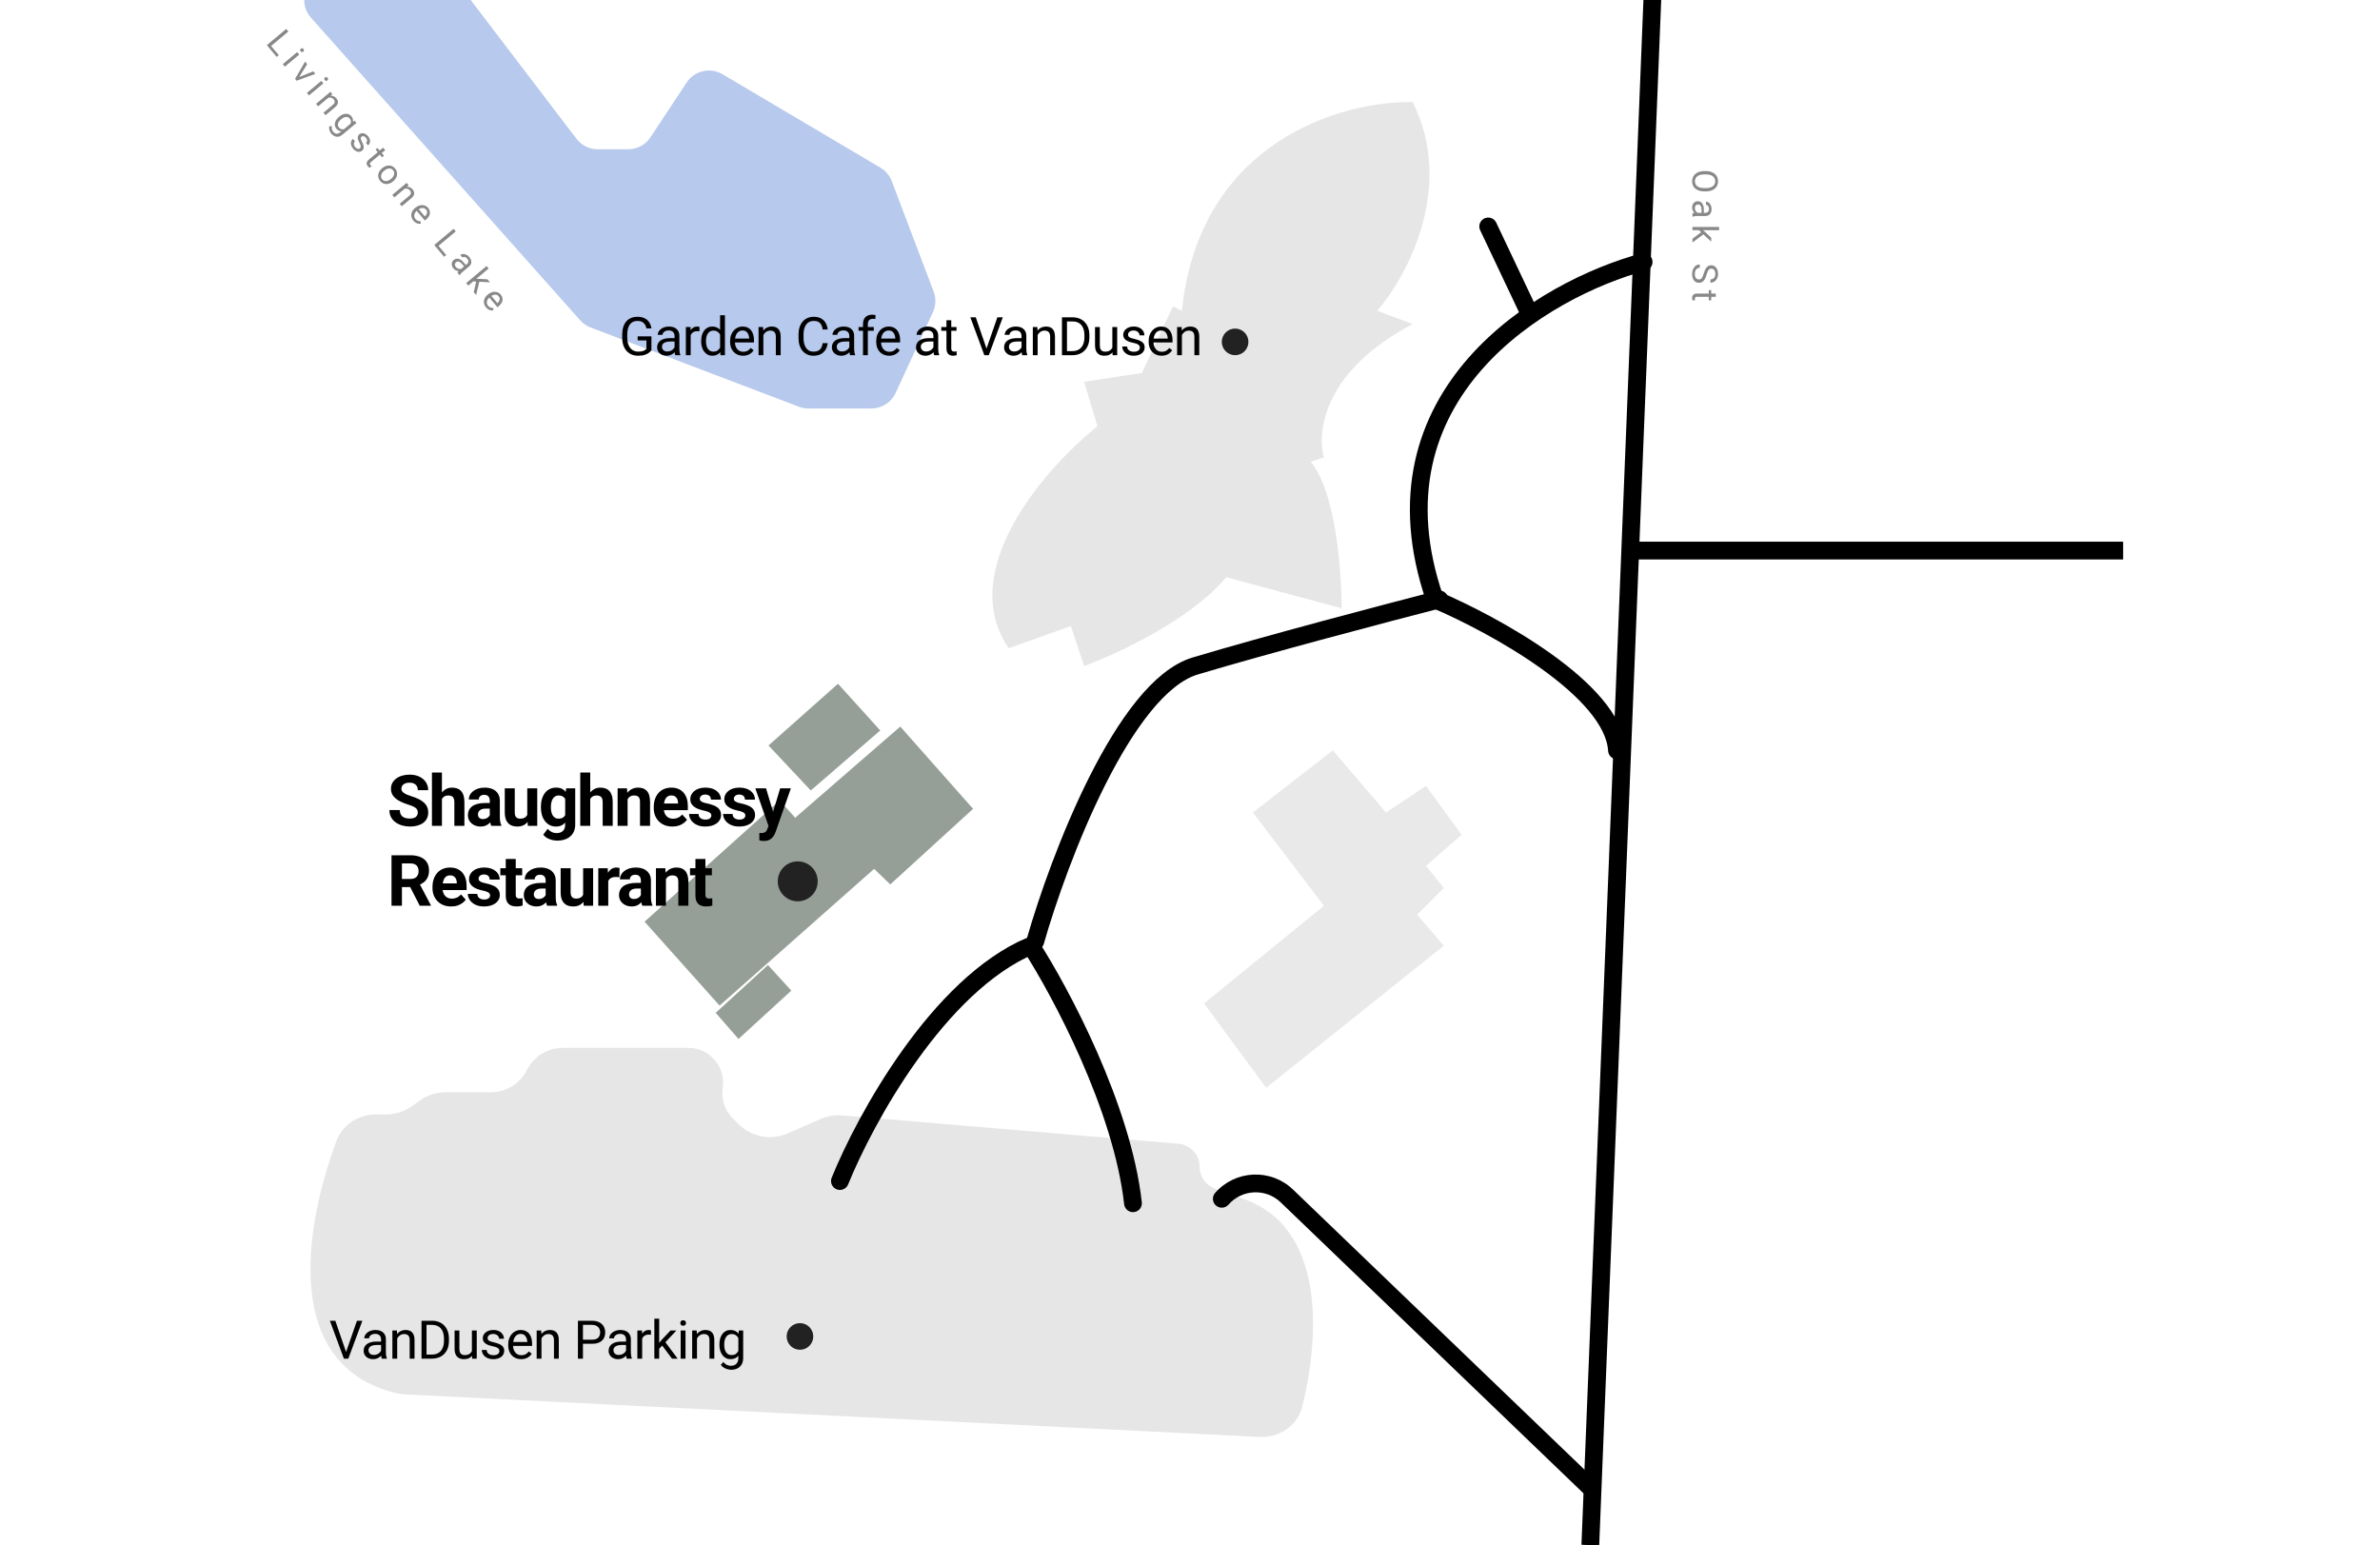 <svg width="268" height="174" viewBox="0 0 268 174" fill="none" xmlns="http://www.w3.org/2000/svg">
<rect x="0" y="0" width="268" height="174" fill="#333333" stroke="none"/>
<g clip-path="url(#clip0_884_1686)">
<rect width="268" height="174" fill="white"/>
<path d="M113.579 73C107.579 64.2 117.746 52.667 123.579 48L122.079 43L128.579 42L132.079 34.5L133.079 35C135.079 15.8 151.246 11.333 159.079 11.5C163.879 21.1 158.412 31.167 155.079 35L159.079 36.5C149.079 41.7 148.246 48.667 149.079 51.5L147.579 52C150.379 55.2 151.079 64.333 151.079 68.5L138.079 65C134.079 69.8 125.746 73.667 122.079 75L120.579 70.5L113.579 73Z" fill="black" fill-opacity="0.1"/>
<path d="M81.03 113.244L72.579 103.792L87.79 90.145L89.543 92.086L101.374 81.82L109.574 91.085L100.247 99.598L98.432 97.845L81.03 113.244Z" fill="#2C4032" fill-opacity="0.5"/>
<circle cx="89.829" cy="99.25" r="2.25" fill="#222222"/>
<path d="M91.296 89.019L86.538 83.948L94.363 77L99.121 82.258L91.296 89.019Z" fill="#2C4032" fill-opacity="0.5"/>
<path d="M86.476 108.674L80.591 114.058L83.158 117L89.105 111.554L86.476 108.674Z" fill="#2C4032" fill-opacity="0.5"/>
<path d="M142.579 122.5L135.579 113L149.079 102L141.079 91.5L150.079 84.5L156.079 91.5L160.579 88.5L164.579 94L160.579 97.5L162.579 100L159.579 103L162.579 106.5L142.579 122.5Z" fill="#222222" fill-opacity="0.1"/>
<path d="M141.835 161.814L45.487 157.02C45.216 157.007 44.936 156.971 44.671 156.907C31.777 153.792 34.23 138.423 37.862 128.529C38.546 126.666 40.361 125.5 42.346 125.5H43.477C44.519 125.5 45.535 125.174 46.383 124.569L47.275 123.931C48.123 123.326 49.139 123 50.181 123H55.284C56.997 123 58.563 122.032 59.329 120.5C60.095 118.968 61.661 118 63.374 118H77.495C79.905 118 81.749 120.148 81.382 122.53C81.192 123.769 81.602 125.023 82.488 125.909L83.166 126.587C84.621 128.042 86.82 128.457 88.706 127.632L92.418 126.008C93.18 125.675 94.013 125.537 94.842 125.607L132.696 128.799C134.043 128.913 135.079 130.04 135.079 131.392C135.079 132.377 135.636 133.278 136.517 133.719L137.525 134.223C137.892 134.407 138.293 134.536 138.694 134.629C149.193 137.076 148.756 149.826 146.636 158.407C146.104 160.564 144.054 161.924 141.835 161.814Z" fill="black" fill-opacity="0.1"/>
<path d="M47.048 91.512C47.048 91.41 47.032 91.319 47.001 91.238C46.972 91.155 46.917 91.079 46.837 91.012C46.756 90.941 46.643 90.872 46.497 90.805C46.351 90.737 46.162 90.667 45.931 90.594C45.673 90.51 45.428 90.417 45.196 90.312C44.967 90.208 44.764 90.087 44.587 89.949C44.412 89.809 44.274 89.646 44.173 89.461C44.074 89.276 44.024 89.061 44.024 88.816C44.024 88.579 44.076 88.365 44.181 88.172C44.285 87.977 44.431 87.81 44.618 87.672C44.806 87.531 45.027 87.423 45.282 87.348C45.54 87.272 45.822 87.234 46.13 87.234C46.549 87.234 46.915 87.31 47.227 87.461C47.54 87.612 47.782 87.819 47.954 88.082C48.129 88.345 48.216 88.646 48.216 88.984H47.052C47.052 88.818 47.017 88.672 46.946 88.547C46.879 88.419 46.774 88.319 46.634 88.246C46.496 88.173 46.321 88.137 46.11 88.137C45.907 88.137 45.738 88.168 45.602 88.231C45.467 88.29 45.365 88.372 45.298 88.477C45.23 88.578 45.196 88.693 45.196 88.82C45.196 88.917 45.22 89.004 45.267 89.082C45.316 89.16 45.389 89.233 45.485 89.301C45.582 89.368 45.7 89.432 45.841 89.492C45.981 89.552 46.144 89.611 46.329 89.668C46.639 89.762 46.911 89.867 47.145 89.984C47.382 90.102 47.58 90.233 47.739 90.379C47.898 90.525 48.018 90.69 48.099 90.875C48.179 91.06 48.22 91.269 48.22 91.504C48.22 91.751 48.171 91.973 48.075 92.168C47.979 92.363 47.839 92.529 47.657 92.664C47.475 92.799 47.257 92.902 47.005 92.973C46.752 93.043 46.47 93.078 46.157 93.078C45.876 93.078 45.599 93.042 45.325 92.969C45.052 92.893 44.803 92.78 44.579 92.629C44.358 92.478 44.181 92.285 44.048 92.051C43.915 91.816 43.849 91.539 43.849 91.219H45.024C45.024 91.396 45.052 91.546 45.106 91.668C45.161 91.79 45.238 91.889 45.337 91.965C45.438 92.04 45.558 92.095 45.696 92.129C45.837 92.163 45.99 92.18 46.157 92.18C46.36 92.18 46.527 92.151 46.657 92.094C46.79 92.037 46.888 91.957 46.95 91.856C47.015 91.754 47.048 91.639 47.048 91.512ZM49.764 87V93H48.639V87H49.764ZM49.604 90.738H49.295C49.298 90.444 49.337 90.173 49.412 89.926C49.488 89.676 49.596 89.46 49.736 89.277C49.877 89.092 50.045 88.949 50.24 88.848C50.438 88.746 50.657 88.695 50.897 88.695C51.105 88.695 51.294 88.725 51.463 88.785C51.635 88.842 51.782 88.936 51.904 89.066C52.029 89.194 52.126 89.362 52.194 89.57C52.261 89.779 52.295 90.031 52.295 90.328V93H51.162V90.32C51.162 90.133 51.135 89.986 51.08 89.879C51.028 89.769 50.951 89.693 50.85 89.648C50.751 89.602 50.628 89.578 50.483 89.578C50.321 89.578 50.183 89.608 50.069 89.668C49.956 89.728 49.867 89.811 49.799 89.918C49.731 90.022 49.682 90.144 49.651 90.285C49.619 90.426 49.604 90.577 49.604 90.738ZM55.152 92.047V90.164C55.152 90.029 55.13 89.913 55.085 89.816C55.041 89.717 54.972 89.641 54.878 89.586C54.787 89.531 54.669 89.504 54.523 89.504C54.398 89.504 54.29 89.526 54.199 89.57C54.108 89.612 54.037 89.673 53.988 89.754C53.938 89.832 53.913 89.924 53.913 90.031H52.788C52.788 89.852 52.83 89.681 52.913 89.519C52.997 89.358 53.118 89.216 53.277 89.094C53.436 88.969 53.624 88.871 53.843 88.801C54.065 88.731 54.312 88.695 54.585 88.695C54.913 88.695 55.205 88.75 55.46 88.859C55.716 88.969 55.916 89.133 56.062 89.352C56.21 89.57 56.285 89.844 56.285 90.172V91.981C56.285 92.212 56.299 92.402 56.328 92.551C56.356 92.697 56.398 92.824 56.453 92.934V93H55.316C55.261 92.885 55.219 92.742 55.191 92.57C55.165 92.396 55.152 92.221 55.152 92.047ZM55.3 90.426L55.308 91.062H54.679C54.531 91.062 54.402 91.079 54.292 91.113C54.183 91.147 54.093 91.195 54.023 91.258C53.953 91.318 53.901 91.388 53.867 91.469C53.835 91.549 53.82 91.638 53.82 91.734C53.82 91.831 53.842 91.918 53.886 91.996C53.93 92.072 53.994 92.132 54.078 92.176C54.161 92.217 54.259 92.238 54.37 92.238C54.54 92.238 54.687 92.204 54.812 92.137C54.937 92.069 55.033 91.986 55.101 91.887C55.171 91.788 55.208 91.694 55.21 91.606L55.507 92.082C55.466 92.189 55.408 92.299 55.335 92.414C55.265 92.529 55.175 92.637 55.066 92.738C54.956 92.837 54.825 92.919 54.671 92.984C54.518 93.047 54.335 93.078 54.124 93.078C53.856 93.078 53.613 93.025 53.394 92.918C53.178 92.809 53.006 92.659 52.878 92.469C52.753 92.276 52.691 92.057 52.691 91.812C52.691 91.591 52.733 91.394 52.816 91.223C52.899 91.051 53.022 90.906 53.183 90.789C53.347 90.669 53.551 90.579 53.796 90.519C54.041 90.457 54.325 90.426 54.648 90.426H55.3ZM59.372 91.988V88.773H60.497V93H59.438L59.372 91.988ZM59.497 91.121L59.829 91.113C59.829 91.394 59.796 91.656 59.731 91.898C59.666 92.138 59.568 92.346 59.438 92.523C59.308 92.698 59.144 92.835 58.946 92.934C58.748 93.03 58.515 93.078 58.247 93.078C58.041 93.078 57.851 93.049 57.676 92.992C57.505 92.932 57.356 92.84 57.231 92.715C57.109 92.587 57.012 92.424 56.942 92.227C56.874 92.026 56.84 91.785 56.84 91.504V88.773H57.965V91.512C57.965 91.637 57.98 91.742 58.008 91.828C58.04 91.914 58.083 91.984 58.137 92.039C58.192 92.094 58.256 92.133 58.329 92.156C58.404 92.18 58.488 92.191 58.579 92.191C58.811 92.191 58.993 92.144 59.126 92.051C59.261 91.957 59.356 91.829 59.411 91.668C59.468 91.504 59.497 91.322 59.497 91.121ZM63.752 88.773H64.772V92.859C64.772 93.245 64.686 93.572 64.514 93.84C64.344 94.111 64.107 94.315 63.803 94.453C63.498 94.594 63.144 94.664 62.74 94.664C62.563 94.664 62.376 94.641 62.178 94.594C61.982 94.547 61.795 94.474 61.615 94.375C61.438 94.276 61.29 94.151 61.17 94L61.666 93.336C61.796 93.487 61.947 93.604 62.119 93.688C62.291 93.773 62.481 93.816 62.689 93.816C62.893 93.816 63.064 93.779 63.205 93.703C63.346 93.63 63.454 93.522 63.529 93.379C63.605 93.238 63.643 93.068 63.643 92.867V89.75L63.752 88.773ZM60.908 90.938V90.856C60.908 90.533 60.947 90.24 61.025 89.977C61.106 89.711 61.219 89.483 61.365 89.293C61.514 89.103 61.693 88.956 61.904 88.852C62.115 88.747 62.353 88.695 62.619 88.695C62.9 88.695 63.136 88.747 63.326 88.852C63.516 88.956 63.672 89.104 63.795 89.297C63.917 89.487 64.012 89.712 64.08 89.973C64.15 90.231 64.205 90.513 64.244 90.82V91C64.205 91.294 64.147 91.568 64.068 91.82C63.99 92.073 63.887 92.294 63.76 92.484C63.632 92.672 63.473 92.818 63.283 92.922C63.096 93.026 62.872 93.078 62.611 93.078C62.351 93.078 62.115 93.025 61.904 92.918C61.696 92.811 61.518 92.662 61.369 92.469C61.221 92.276 61.106 92.049 61.025 91.789C60.947 91.529 60.908 91.245 60.908 90.938ZM62.033 90.856V90.938C62.033 91.112 62.05 91.275 62.084 91.426C62.118 91.577 62.17 91.711 62.24 91.828C62.313 91.943 62.403 92.033 62.51 92.098C62.619 92.16 62.748 92.191 62.897 92.191C63.102 92.191 63.27 92.148 63.4 92.062C63.531 91.974 63.628 91.853 63.693 91.699C63.758 91.546 63.796 91.368 63.807 91.168V90.656C63.801 90.492 63.779 90.345 63.74 90.215C63.701 90.082 63.647 89.969 63.576 89.875C63.506 89.781 63.415 89.708 63.303 89.656C63.191 89.604 63.058 89.578 62.904 89.578C62.756 89.578 62.627 89.612 62.518 89.68C62.411 89.745 62.321 89.835 62.248 89.949C62.178 90.064 62.124 90.199 62.088 90.356C62.051 90.509 62.033 90.676 62.033 90.856ZM66.464 87V93H65.339V87H66.464ZM66.304 90.738H65.995C65.998 90.444 66.037 90.173 66.113 89.926C66.188 89.676 66.296 89.46 66.437 89.277C66.577 89.092 66.745 88.949 66.941 88.848C67.139 88.746 67.357 88.695 67.597 88.695C67.805 88.695 67.994 88.725 68.163 88.785C68.335 88.842 68.482 88.936 68.605 89.066C68.73 89.194 68.826 89.362 68.894 89.57C68.962 89.779 68.995 90.031 68.995 90.328V93H67.863V90.32C67.863 90.133 67.835 89.986 67.781 89.879C67.728 89.769 67.652 89.693 67.55 89.648C67.451 89.602 67.329 89.578 67.183 89.578C67.021 89.578 66.883 89.608 66.769 89.668C66.657 89.728 66.567 89.811 66.499 89.918C66.432 90.022 66.382 90.144 66.351 90.285C66.32 90.426 66.304 90.577 66.304 90.738ZM70.672 89.676V93H69.547V88.773H70.602L70.672 89.676ZM70.508 90.738H70.204C70.204 90.426 70.244 90.144 70.325 89.894C70.406 89.642 70.519 89.427 70.665 89.25C70.81 89.07 70.984 88.934 71.184 88.84C71.387 88.743 71.614 88.695 71.864 88.695C72.062 88.695 72.243 88.724 72.407 88.781C72.571 88.838 72.712 88.93 72.829 89.055C72.948 89.18 73.04 89.345 73.102 89.551C73.167 89.757 73.2 90.008 73.2 90.305V93H72.067V90.301C72.067 90.113 72.041 89.967 71.989 89.863C71.937 89.759 71.86 89.686 71.758 89.644C71.659 89.6 71.537 89.578 71.391 89.578C71.24 89.578 71.109 89.608 70.997 89.668C70.887 89.728 70.796 89.811 70.723 89.918C70.653 90.022 70.6 90.144 70.563 90.285C70.527 90.426 70.508 90.577 70.508 90.738ZM75.721 93.078C75.392 93.078 75.098 93.026 74.838 92.922C74.577 92.815 74.356 92.668 74.174 92.481C73.994 92.293 73.856 92.076 73.76 91.828C73.663 91.578 73.615 91.312 73.615 91.031V90.875C73.615 90.555 73.661 90.262 73.752 89.996C73.843 89.731 73.973 89.5 74.142 89.305C74.314 89.109 74.523 88.96 74.767 88.856C75.012 88.749 75.288 88.695 75.596 88.695C75.895 88.695 76.161 88.745 76.392 88.844C76.624 88.943 76.818 89.083 76.974 89.266C77.133 89.448 77.253 89.667 77.334 89.922C77.415 90.174 77.455 90.456 77.455 90.766V91.234H74.096V90.484H76.349V90.398C76.349 90.242 76.321 90.103 76.263 89.981C76.209 89.856 76.126 89.757 76.013 89.684C75.901 89.611 75.758 89.574 75.584 89.574C75.435 89.574 75.308 89.607 75.201 89.672C75.094 89.737 75.007 89.828 74.939 89.945C74.874 90.062 74.825 90.201 74.791 90.359C74.76 90.516 74.744 90.688 74.744 90.875V91.031C74.744 91.201 74.767 91.357 74.814 91.5C74.864 91.643 74.933 91.767 75.021 91.871C75.112 91.975 75.222 92.056 75.349 92.113C75.48 92.171 75.627 92.199 75.791 92.199C75.994 92.199 76.183 92.16 76.357 92.082C76.534 92.001 76.687 91.88 76.814 91.719L77.361 92.312C77.273 92.44 77.151 92.562 76.998 92.68C76.847 92.797 76.665 92.893 76.451 92.969C76.237 93.042 75.994 93.078 75.721 93.078ZM80.101 91.832C80.101 91.751 80.077 91.678 80.03 91.613C79.984 91.548 79.896 91.488 79.769 91.434C79.644 91.376 79.463 91.324 79.226 91.277C79.012 91.231 78.813 91.172 78.628 91.102C78.446 91.029 78.287 90.941 78.151 90.84C78.019 90.738 77.915 90.618 77.839 90.481C77.763 90.34 77.726 90.18 77.726 90C77.726 89.823 77.763 89.656 77.839 89.5C77.917 89.344 78.028 89.206 78.171 89.086C78.317 88.963 78.494 88.868 78.702 88.801C78.913 88.731 79.15 88.695 79.413 88.695C79.78 88.695 80.096 88.754 80.359 88.871C80.624 88.988 80.827 89.15 80.968 89.356C81.111 89.559 81.183 89.79 81.183 90.051H80.058C80.058 89.941 80.034 89.844 79.987 89.758C79.943 89.669 79.873 89.6 79.776 89.551C79.683 89.499 79.56 89.473 79.409 89.473C79.284 89.473 79.176 89.495 79.085 89.539C78.994 89.581 78.924 89.638 78.874 89.711C78.827 89.781 78.804 89.859 78.804 89.945C78.804 90.01 78.817 90.069 78.843 90.121C78.871 90.171 78.917 90.216 78.98 90.258C79.042 90.299 79.123 90.338 79.222 90.375C79.323 90.409 79.448 90.44 79.597 90.469C79.901 90.531 80.174 90.613 80.413 90.715C80.653 90.814 80.843 90.949 80.984 91.121C81.124 91.29 81.194 91.513 81.194 91.789C81.194 91.977 81.153 92.148 81.069 92.305C80.986 92.461 80.866 92.598 80.71 92.715C80.554 92.829 80.366 92.919 80.148 92.984C79.931 93.047 79.688 93.078 79.417 93.078C79.024 93.078 78.691 93.008 78.417 92.867C78.146 92.727 77.941 92.548 77.8 92.332C77.662 92.113 77.593 91.889 77.593 91.66H78.659C78.665 91.814 78.704 91.938 78.776 92.031C78.852 92.125 78.947 92.193 79.062 92.234C79.179 92.276 79.305 92.297 79.441 92.297C79.586 92.297 79.707 92.277 79.804 92.238C79.9 92.197 79.973 92.142 80.023 92.074C80.075 92.004 80.101 91.923 80.101 91.832ZM83.93 91.832C83.93 91.751 83.907 91.678 83.86 91.613C83.813 91.548 83.726 91.488 83.598 91.434C83.473 91.376 83.292 91.324 83.055 91.277C82.841 91.231 82.642 91.172 82.457 91.102C82.275 91.029 82.116 90.941 81.981 90.84C81.848 90.738 81.744 90.618 81.668 90.481C81.593 90.34 81.555 90.18 81.555 90C81.555 89.823 81.593 89.656 81.668 89.5C81.746 89.344 81.857 89.206 82 89.086C82.146 88.963 82.323 88.868 82.532 88.801C82.743 88.731 82.98 88.695 83.243 88.695C83.61 88.695 83.925 88.754 84.188 88.871C84.454 88.988 84.657 89.15 84.797 89.356C84.941 89.559 85.012 89.79 85.012 90.051H83.887C83.887 89.941 83.864 89.844 83.817 89.758C83.772 89.669 83.702 89.6 83.606 89.551C83.512 89.499 83.39 89.473 83.239 89.473C83.114 89.473 83.006 89.495 82.914 89.539C82.823 89.581 82.753 89.638 82.704 89.711C82.657 89.781 82.633 89.859 82.633 89.945C82.633 90.01 82.646 90.069 82.672 90.121C82.701 90.171 82.746 90.216 82.809 90.258C82.871 90.299 82.952 90.338 83.051 90.375C83.153 90.409 83.278 90.44 83.426 90.469C83.731 90.531 84.003 90.613 84.243 90.715C84.482 90.814 84.672 90.949 84.813 91.121C84.954 91.29 85.024 91.513 85.024 91.789C85.024 91.977 84.982 92.148 84.899 92.305C84.816 92.461 84.696 92.598 84.539 92.715C84.383 92.829 84.196 92.919 83.977 92.984C83.761 93.047 83.517 93.078 83.246 93.078C82.853 93.078 82.52 93.008 82.246 92.867C81.976 92.727 81.77 92.548 81.629 92.332C81.491 92.113 81.422 91.889 81.422 91.66H82.489C82.494 91.814 82.533 91.938 82.606 92.031C82.681 92.125 82.776 92.193 82.891 92.234C83.008 92.276 83.135 92.297 83.27 92.297C83.416 92.297 83.537 92.277 83.633 92.238C83.73 92.197 83.802 92.142 83.852 92.074C83.904 92.004 83.93 91.923 83.93 91.832ZM86.728 92.523L87.849 88.773H89.056L87.357 93.637C87.321 93.743 87.271 93.858 87.209 93.981C87.149 94.103 87.067 94.219 86.963 94.328C86.861 94.44 86.732 94.531 86.576 94.602C86.422 94.672 86.233 94.707 86.009 94.707C85.903 94.707 85.815 94.701 85.748 94.688C85.68 94.674 85.599 94.656 85.505 94.633V93.809C85.534 93.809 85.564 93.809 85.595 93.809C85.627 93.811 85.657 93.812 85.685 93.812C85.834 93.812 85.955 93.796 86.049 93.762C86.142 93.728 86.218 93.676 86.275 93.606C86.332 93.538 86.378 93.449 86.412 93.34L86.728 92.523ZM86.259 88.773L87.177 91.836L87.338 93.027L86.572 93.109L85.052 88.773H86.259ZM44.087 96.312H46.208C46.643 96.312 47.017 96.378 47.329 96.508C47.644 96.638 47.886 96.831 48.056 97.086C48.225 97.341 48.309 97.655 48.309 98.027C48.309 98.332 48.257 98.594 48.153 98.812C48.052 99.029 47.907 99.21 47.72 99.356C47.535 99.499 47.317 99.613 47.067 99.699L46.696 99.894H44.852L44.845 98.981H46.216C46.421 98.981 46.592 98.944 46.727 98.871C46.863 98.798 46.964 98.697 47.032 98.566C47.102 98.436 47.138 98.285 47.138 98.113C47.138 97.931 47.104 97.773 47.036 97.641C46.968 97.508 46.865 97.406 46.727 97.336C46.589 97.266 46.416 97.231 46.208 97.231H45.259V102H44.087V96.312ZM47.267 102L45.97 99.465L47.208 99.457L48.52 101.945V102H47.267ZM50.807 102.078C50.479 102.078 50.184 102.026 49.924 101.922C49.664 101.815 49.442 101.668 49.26 101.48C49.08 101.293 48.942 101.076 48.846 100.828C48.749 100.578 48.701 100.312 48.701 100.031V99.875C48.701 99.555 48.747 99.262 48.838 98.996C48.929 98.731 49.059 98.5 49.229 98.305C49.401 98.109 49.609 97.96 49.854 97.856C50.099 97.749 50.374 97.695 50.682 97.695C50.981 97.695 51.247 97.745 51.479 97.844C51.71 97.943 51.904 98.083 52.061 98.266C52.22 98.448 52.339 98.667 52.42 98.922C52.501 99.174 52.541 99.456 52.541 99.766V100.234H49.182V99.484H51.436V99.398C51.436 99.242 51.407 99.103 51.35 98.981C51.295 98.856 51.212 98.757 51.1 98.684C50.988 98.611 50.845 98.574 50.67 98.574C50.522 98.574 50.394 98.607 50.287 98.672C50.181 98.737 50.093 98.828 50.026 98.945C49.96 99.062 49.911 99.201 49.877 99.359C49.846 99.516 49.83 99.688 49.83 99.875V100.031C49.83 100.201 49.854 100.357 49.901 100.5C49.95 100.643 50.019 100.767 50.108 100.871C50.199 100.975 50.308 101.056 50.436 101.113C50.566 101.171 50.713 101.199 50.877 101.199C51.08 101.199 51.269 101.16 51.444 101.082C51.621 101.001 51.773 100.88 51.901 100.719L52.447 101.312C52.359 101.44 52.238 101.562 52.084 101.68C51.933 101.797 51.751 101.893 51.537 101.969C51.324 102.042 51.08 102.078 50.807 102.078ZM55.187 100.832C55.187 100.751 55.163 100.678 55.117 100.613C55.07 100.548 54.983 100.488 54.855 100.434C54.73 100.376 54.549 100.324 54.312 100.277C54.098 100.23 53.899 100.172 53.714 100.102C53.532 100.029 53.373 99.941 53.238 99.84C53.105 99.738 53.001 99.618 52.925 99.481C52.85 99.34 52.812 99.18 52.812 99C52.812 98.823 52.85 98.656 52.925 98.5C53.003 98.344 53.114 98.206 53.257 98.086C53.403 97.963 53.58 97.868 53.788 97.801C53.999 97.731 54.236 97.695 54.499 97.695C54.867 97.695 55.182 97.754 55.445 97.871C55.71 97.988 55.913 98.15 56.054 98.356C56.197 98.559 56.269 98.79 56.269 99.051H55.144C55.144 98.941 55.12 98.844 55.074 98.758C55.029 98.669 54.959 98.6 54.863 98.551C54.769 98.499 54.647 98.473 54.495 98.473C54.37 98.473 54.263 98.495 54.171 98.539C54.08 98.581 54.01 98.638 53.96 98.711C53.913 98.781 53.89 98.859 53.89 98.945C53.89 99.01 53.903 99.069 53.929 99.121C53.958 99.171 54.003 99.216 54.066 99.258C54.128 99.299 54.209 99.338 54.308 99.375C54.41 99.409 54.535 99.44 54.683 99.469C54.988 99.531 55.26 99.613 55.499 99.715C55.739 99.814 55.929 99.949 56.07 100.121C56.21 100.29 56.281 100.513 56.281 100.789C56.281 100.977 56.239 101.148 56.156 101.305C56.072 101.461 55.953 101.598 55.796 101.715C55.64 101.829 55.453 101.919 55.234 101.984C55.018 102.047 54.774 102.078 54.503 102.078C54.11 102.078 53.777 102.008 53.503 101.867C53.233 101.727 53.027 101.548 52.886 101.332C52.748 101.113 52.679 100.889 52.679 100.66H53.745C53.751 100.814 53.79 100.938 53.863 101.031C53.938 101.125 54.033 101.193 54.148 101.234C54.265 101.276 54.391 101.297 54.527 101.297C54.673 101.297 54.794 101.277 54.89 101.238C54.986 101.197 55.059 101.142 55.109 101.074C55.161 101.004 55.187 100.923 55.187 100.832ZM58.801 97.773V98.57H56.34V97.773H58.801ZM56.95 96.731H58.075V100.727C58.075 100.849 58.09 100.943 58.122 101.008C58.156 101.073 58.205 101.118 58.27 101.145C58.335 101.168 58.417 101.18 58.516 101.18C58.587 101.18 58.649 101.177 58.704 101.172C58.761 101.164 58.809 101.156 58.848 101.148L58.852 101.977C58.756 102.008 58.652 102.033 58.54 102.051C58.428 102.069 58.304 102.078 58.169 102.078C57.921 102.078 57.705 102.038 57.52 101.957C57.338 101.874 57.197 101.741 57.098 101.559C56.999 101.376 56.95 101.137 56.95 100.84V96.731ZM61.443 101.047V99.164C61.443 99.029 61.421 98.913 61.377 98.816C61.333 98.717 61.264 98.641 61.17 98.586C61.079 98.531 60.96 98.504 60.814 98.504C60.689 98.504 60.581 98.526 60.49 98.57C60.399 98.612 60.329 98.673 60.279 98.754C60.23 98.832 60.205 98.924 60.205 99.031H59.08C59.08 98.852 59.122 98.681 59.205 98.519C59.288 98.358 59.41 98.216 59.568 98.094C59.727 97.969 59.916 97.871 60.135 97.801C60.356 97.731 60.603 97.695 60.877 97.695C61.205 97.695 61.497 97.75 61.752 97.859C62.007 97.969 62.208 98.133 62.353 98.352C62.502 98.57 62.576 98.844 62.576 99.172V100.98C62.576 101.212 62.59 101.402 62.619 101.551C62.648 101.697 62.689 101.824 62.744 101.934V102H61.607C61.553 101.885 61.511 101.742 61.482 101.57C61.456 101.396 61.443 101.221 61.443 101.047ZM61.592 99.426L61.6 100.062H60.971C60.822 100.062 60.693 100.079 60.584 100.113C60.475 100.147 60.385 100.195 60.314 100.258C60.244 100.318 60.192 100.388 60.158 100.469C60.127 100.549 60.111 100.638 60.111 100.734C60.111 100.831 60.133 100.918 60.178 100.996C60.222 101.072 60.286 101.132 60.369 101.176C60.453 101.217 60.55 101.238 60.662 101.238C60.831 101.238 60.978 101.204 61.103 101.137C61.228 101.069 61.325 100.986 61.393 100.887C61.463 100.788 61.499 100.694 61.502 100.605L61.799 101.082C61.757 101.189 61.7 101.299 61.627 101.414C61.557 101.529 61.467 101.637 61.357 101.738C61.248 101.837 61.117 101.919 60.963 101.984C60.809 102.047 60.627 102.078 60.416 102.078C60.148 102.078 59.904 102.025 59.685 101.918C59.469 101.809 59.297 101.659 59.17 101.469C59.045 101.276 58.982 101.057 58.982 100.812C58.982 100.591 59.024 100.395 59.107 100.223C59.191 100.051 59.313 99.906 59.475 99.789C59.639 99.669 59.843 99.579 60.088 99.519C60.333 99.457 60.617 99.426 60.939 99.426H61.592ZM65.663 100.988V97.773H66.788V102H65.73L65.663 100.988ZM65.788 100.121L66.12 100.113C66.12 100.395 66.088 100.656 66.023 100.898C65.958 101.138 65.86 101.346 65.73 101.523C65.6 101.698 65.436 101.835 65.238 101.934C65.04 102.03 64.807 102.078 64.538 102.078C64.333 102.078 64.142 102.049 63.968 101.992C63.796 101.932 63.648 101.84 63.523 101.715C63.4 101.587 63.304 101.424 63.234 101.227C63.166 101.026 63.132 100.785 63.132 100.504V97.773H64.257V100.512C64.257 100.637 64.271 100.742 64.3 100.828C64.331 100.914 64.374 100.984 64.429 101.039C64.484 101.094 64.547 101.133 64.62 101.156C64.696 101.18 64.779 101.191 64.87 101.191C65.102 101.191 65.284 101.145 65.417 101.051C65.553 100.957 65.648 100.829 65.702 100.668C65.76 100.504 65.788 100.322 65.788 100.121ZM68.493 98.695V102H67.368V97.773H68.426L68.493 98.695ZM69.766 97.746L69.747 98.789C69.692 98.781 69.626 98.775 69.547 98.769C69.472 98.762 69.403 98.758 69.34 98.758C69.181 98.758 69.043 98.779 68.926 98.82C68.812 98.859 68.715 98.918 68.637 98.996C68.562 99.074 68.504 99.169 68.465 99.281C68.429 99.393 68.408 99.521 68.403 99.664L68.176 99.594C68.176 99.32 68.204 99.069 68.258 98.84C68.313 98.608 68.392 98.406 68.497 98.234C68.603 98.062 68.734 97.93 68.887 97.836C69.041 97.742 69.217 97.695 69.415 97.695C69.477 97.695 69.541 97.701 69.606 97.711C69.671 97.719 69.725 97.731 69.766 97.746ZM72.166 101.047V99.164C72.166 99.029 72.144 98.913 72.099 98.816C72.055 98.717 71.986 98.641 71.892 98.586C71.801 98.531 71.683 98.504 71.537 98.504C71.412 98.504 71.304 98.526 71.213 98.57C71.122 98.612 71.051 98.673 71.002 98.754C70.952 98.832 70.928 98.924 70.928 99.031H69.803C69.803 98.852 69.844 98.681 69.928 98.519C70.011 98.358 70.132 98.216 70.291 98.094C70.45 97.969 70.638 97.871 70.857 97.801C71.079 97.731 71.326 97.695 71.599 97.695C71.928 97.695 72.219 97.75 72.474 97.859C72.73 97.969 72.93 98.133 73.076 98.352C73.224 98.57 73.299 98.844 73.299 99.172V100.98C73.299 101.212 73.313 101.402 73.342 101.551C73.37 101.697 73.412 101.824 73.467 101.934V102H72.33C72.275 101.885 72.234 101.742 72.205 101.57C72.179 101.396 72.166 101.221 72.166 101.047ZM72.314 99.426L72.322 100.062H71.693C71.545 100.062 71.416 100.079 71.306 100.113C71.197 100.147 71.107 100.195 71.037 100.258C70.967 100.318 70.915 100.388 70.881 100.469C70.849 100.549 70.834 100.638 70.834 100.734C70.834 100.831 70.856 100.918 70.9 100.996C70.945 101.072 71.008 101.132 71.092 101.176C71.175 101.217 71.273 101.238 71.385 101.238C71.554 101.238 71.701 101.204 71.826 101.137C71.951 101.069 72.047 100.986 72.115 100.887C72.185 100.788 72.222 100.694 72.224 100.605L72.521 101.082C72.48 101.189 72.422 101.299 72.349 101.414C72.279 101.529 72.189 101.637 72.08 101.738C71.971 101.837 71.839 101.919 71.685 101.984C71.532 102.047 71.349 102.078 71.138 102.078C70.87 102.078 70.627 102.025 70.408 101.918C70.192 101.809 70.02 101.659 69.892 101.469C69.767 101.276 69.705 101.057 69.705 100.812C69.705 100.591 69.747 100.395 69.83 100.223C69.913 100.051 70.036 99.906 70.197 99.789C70.361 99.669 70.566 99.579 70.81 99.519C71.055 99.457 71.339 99.426 71.662 99.426H72.314ZM74.987 98.676V102H73.862V97.773H74.917L74.987 98.676ZM74.823 99.738H74.519C74.519 99.426 74.559 99.144 74.64 98.894C74.721 98.642 74.834 98.427 74.98 98.25C75.125 98.07 75.299 97.934 75.499 97.84C75.702 97.743 75.929 97.695 76.179 97.695C76.377 97.695 76.558 97.724 76.722 97.781C76.886 97.838 77.026 97.93 77.144 98.055C77.263 98.18 77.355 98.345 77.417 98.551C77.482 98.757 77.515 99.008 77.515 99.305V102H76.382V99.301C76.382 99.113 76.356 98.967 76.304 98.863C76.252 98.759 76.175 98.686 76.073 98.644C75.974 98.6 75.852 98.578 75.706 98.578C75.555 98.578 75.424 98.608 75.312 98.668C75.202 98.728 75.111 98.811 75.038 98.918C74.968 99.022 74.915 99.144 74.878 99.285C74.842 99.426 74.823 99.577 74.823 99.738ZM80.16 97.773V98.57H77.7V97.773H80.16ZM78.309 96.731H79.434V100.727C79.434 100.849 79.45 100.943 79.481 101.008C79.515 101.073 79.564 101.118 79.629 101.145C79.694 101.168 79.776 101.18 79.875 101.18C79.946 101.18 80.008 101.177 80.063 101.172C80.12 101.164 80.168 101.156 80.207 101.148L80.211 101.977C80.115 102.008 80.011 102.033 79.899 102.051C79.787 102.069 79.663 102.078 79.528 102.078C79.28 102.078 79.064 102.038 78.879 101.957C78.697 101.874 78.556 101.741 78.457 101.559C78.359 101.376 78.309 101.137 78.309 100.84V96.731Z" fill="black"/>
<path d="M65.326 36.068L35.02 1.994C33.3 0.059 34.673 -3 37.262 -3H49.228C50.164 -3 51.046 -2.563 51.614 -1.819L64.913 15.627C65.481 16.372 66.363 16.808 67.299 16.808H70.744C71.751 16.808 72.692 16.303 73.247 15.462L77.327 9.286C78.209 7.952 79.982 7.544 81.358 8.358L99.138 18.88C99.723 19.226 100.173 19.761 100.415 20.397L105.132 32.833C105.418 33.586 105.389 34.423 105.051 35.154L100.847 44.258C100.356 45.32 99.293 46 98.123 46H91.03C90.665 46 90.304 45.934 89.963 45.804L66.501 36.878C66.049 36.707 65.646 36.429 65.326 36.068Z" fill="#6D92D8" fill-opacity="0.49"/>
<circle cx="139.079" cy="38.5" r="1.5" fill="#222222"/>
<path d="M73.354 37.876V39.438C73.301 39.516 73.217 39.603 73.102 39.701C72.987 39.797 72.828 39.881 72.625 39.953C72.423 40.023 72.164 40.059 71.845 40.059C71.585 40.059 71.346 40.014 71.127 39.924C70.911 39.832 70.722 39.699 70.562 39.525C70.404 39.35 70.281 39.137 70.193 38.887C70.107 38.635 70.064 38.35 70.064 38.031V37.7C70.064 37.382 70.101 37.098 70.175 36.848C70.251 36.598 70.363 36.386 70.509 36.212C70.656 36.036 70.835 35.903 71.048 35.813C71.261 35.722 71.505 35.676 71.781 35.676C72.107 35.676 72.379 35.732 72.598 35.846C72.819 35.957 72.991 36.111 73.114 36.309C73.239 36.506 73.319 36.73 73.354 36.982H72.789C72.763 36.828 72.713 36.688 72.636 36.56C72.562 36.434 72.456 36.332 72.317 36.256C72.178 36.178 72 36.139 71.781 36.139C71.584 36.139 71.413 36.175 71.268 36.247C71.124 36.319 71.004 36.423 70.911 36.558C70.817 36.692 70.747 36.855 70.7 37.047C70.655 37.238 70.632 37.454 70.632 37.694V38.031C70.632 38.277 70.661 38.497 70.717 38.69C70.776 38.884 70.859 39.049 70.966 39.185C71.074 39.32 71.202 39.423 71.35 39.493C71.501 39.563 71.667 39.599 71.848 39.599C72.049 39.599 72.213 39.582 72.338 39.549C72.463 39.514 72.56 39.473 72.63 39.426C72.701 39.377 72.754 39.331 72.792 39.288V38.333H71.804V37.876H73.354ZM75.959 39.458V37.826C75.959 37.701 75.933 37.593 75.882 37.501C75.834 37.407 75.759 37.335 75.66 37.284C75.56 37.233 75.437 37.208 75.291 37.208C75.154 37.208 75.034 37.231 74.93 37.278C74.829 37.325 74.749 37.387 74.69 37.463C74.633 37.539 74.605 37.621 74.605 37.709H74.063C74.063 37.596 74.093 37.483 74.151 37.372C74.21 37.261 74.294 37.16 74.403 37.07C74.514 36.978 74.647 36.906 74.801 36.853C74.958 36.799 75.132 36.772 75.323 36.772C75.553 36.772 75.757 36.81 75.932 36.889C76.11 36.967 76.249 37.085 76.348 37.243C76.45 37.399 76.501 37.596 76.501 37.832V39.309C76.501 39.414 76.509 39.526 76.527 39.645C76.547 39.765 76.575 39.867 76.612 39.953V40H76.047C76.019 39.938 75.998 39.855 75.982 39.751C75.966 39.645 75.959 39.548 75.959 39.458ZM76.052 38.078L76.058 38.459H75.51C75.356 38.459 75.218 38.472 75.097 38.497C74.976 38.52 74.875 38.557 74.793 38.605C74.711 38.654 74.648 38.716 74.605 38.79C74.562 38.862 74.541 38.947 74.541 39.045C74.541 39.145 74.563 39.235 74.608 39.317C74.653 39.399 74.72 39.465 74.81 39.514C74.902 39.56 75.014 39.584 75.147 39.584C75.313 39.584 75.46 39.549 75.587 39.478C75.713 39.408 75.814 39.322 75.888 39.221C75.965 39.119 76.005 39.02 76.011 38.925L76.243 39.185C76.229 39.268 76.192 39.358 76.132 39.458C76.071 39.558 75.99 39.653 75.888 39.745C75.789 39.835 75.67 39.91 75.531 39.971C75.394 40.029 75.24 40.059 75.068 40.059C74.853 40.059 74.665 40.017 74.503 39.933C74.343 39.849 74.218 39.736 74.128 39.596C74.04 39.453 73.996 39.294 73.996 39.118C73.996 38.948 74.029 38.799 74.095 38.67C74.162 38.539 74.257 38.431 74.382 38.345C74.507 38.257 74.658 38.19 74.834 38.145C75.009 38.101 75.206 38.078 75.422 38.078H76.052ZM77.775 37.328V40H77.233V36.83H77.76L77.775 37.328ZM78.765 36.812L78.763 37.316C78.718 37.307 78.675 37.301 78.634 37.299C78.594 37.295 78.55 37.293 78.499 37.293C78.374 37.293 78.263 37.312 78.168 37.352C78.072 37.391 77.991 37.445 77.925 37.516C77.858 37.586 77.805 37.67 77.766 37.768C77.729 37.863 77.705 37.969 77.693 38.084L77.541 38.172C77.541 37.98 77.559 37.801 77.597 37.633C77.635 37.465 77.695 37.316 77.775 37.188C77.855 37.057 77.957 36.955 78.08 36.883C78.205 36.809 78.353 36.772 78.525 36.772C78.564 36.772 78.609 36.776 78.66 36.786C78.711 36.794 78.746 36.803 78.765 36.812ZM81.086 39.385V35.5H81.631V40H81.133L81.086 39.385ZM78.953 38.45V38.389C78.953 38.147 78.982 37.927 79.041 37.73C79.102 37.53 79.186 37.359 79.296 37.217C79.407 37.074 79.539 36.965 79.691 36.889C79.846 36.81 80.017 36.772 80.207 36.772C80.406 36.772 80.58 36.807 80.728 36.877C80.879 36.945 81.006 37.046 81.109 37.179C81.215 37.31 81.298 37.468 81.358 37.653C81.419 37.839 81.461 38.049 81.484 38.283V38.553C81.463 38.785 81.421 38.994 81.358 39.18C81.298 39.365 81.215 39.523 81.109 39.654C81.006 39.785 80.879 39.886 80.728 39.956C80.578 40.024 80.402 40.059 80.201 40.059C80.016 40.059 79.846 40.019 79.691 39.938C79.539 39.858 79.407 39.746 79.296 39.602C79.186 39.457 79.102 39.287 79.041 39.092C78.982 38.895 78.953 38.681 78.953 38.45ZM79.498 38.389V38.45C79.498 38.608 79.514 38.757 79.545 38.895C79.578 39.034 79.629 39.156 79.697 39.262C79.766 39.367 79.853 39.45 79.958 39.511C80.063 39.569 80.189 39.599 80.336 39.599C80.516 39.599 80.663 39.56 80.778 39.484C80.895 39.408 80.989 39.308 81.059 39.183C81.13 39.058 81.184 38.922 81.224 38.775V38.069C81.2 37.962 81.166 37.858 81.121 37.759C81.078 37.657 81.021 37.567 80.951 37.489C80.883 37.409 80.798 37.346 80.696 37.299C80.597 37.252 80.478 37.228 80.342 37.228C80.193 37.228 80.065 37.26 79.958 37.322C79.853 37.383 79.766 37.467 79.697 37.574C79.629 37.68 79.578 37.803 79.545 37.943C79.514 38.082 79.498 38.23 79.498 38.389ZM83.67 40.059C83.449 40.059 83.249 40.022 83.069 39.947C82.892 39.871 82.738 39.765 82.609 39.628C82.483 39.491 82.385 39.329 82.316 39.142C82.248 38.954 82.214 38.749 82.214 38.526V38.403C82.214 38.145 82.252 37.916 82.328 37.715C82.404 37.512 82.508 37.34 82.639 37.199C82.77 37.059 82.918 36.952 83.084 36.88C83.25 36.808 83.422 36.772 83.6 36.772C83.826 36.772 84.022 36.81 84.186 36.889C84.352 36.967 84.487 37.076 84.593 37.217C84.698 37.355 84.776 37.52 84.827 37.709C84.878 37.897 84.903 38.102 84.903 38.324V38.567H82.536V38.125H84.361V38.084C84.353 37.943 84.324 37.807 84.273 37.674C84.225 37.541 84.147 37.432 84.039 37.346C83.932 37.26 83.785 37.217 83.6 37.217C83.477 37.217 83.363 37.243 83.26 37.296C83.156 37.347 83.067 37.423 82.993 37.524C82.919 37.626 82.861 37.75 82.82 37.897C82.779 38.043 82.759 38.212 82.759 38.403V38.526C82.759 38.677 82.779 38.818 82.82 38.951C82.863 39.082 82.925 39.197 83.005 39.297C83.087 39.397 83.186 39.475 83.301 39.531C83.418 39.588 83.551 39.616 83.699 39.616C83.891 39.616 84.053 39.577 84.186 39.499C84.318 39.421 84.435 39.316 84.534 39.185L84.862 39.446C84.794 39.55 84.707 39.648 84.602 39.742C84.496 39.836 84.366 39.912 84.212 39.971C84.06 40.029 83.879 40.059 83.67 40.059ZM85.958 37.507V40H85.416V36.83H85.929L85.958 37.507ZM85.829 38.295L85.604 38.286C85.606 38.069 85.638 37.869 85.7 37.685C85.763 37.5 85.851 37.339 85.964 37.202C86.077 37.065 86.212 36.96 86.368 36.886C86.526 36.81 86.701 36.772 86.893 36.772C87.049 36.772 87.19 36.793 87.315 36.836C87.44 36.877 87.546 36.943 87.634 37.035C87.724 37.127 87.792 37.246 87.839 37.393C87.886 37.537 87.909 37.714 87.909 37.923V40H87.364V37.917C87.364 37.751 87.34 37.618 87.291 37.519C87.242 37.417 87.171 37.344 87.077 37.299C86.984 37.252 86.868 37.228 86.732 37.228C86.597 37.228 86.474 37.257 86.362 37.313C86.253 37.37 86.158 37.448 86.078 37.548C86 37.648 85.939 37.762 85.894 37.891C85.851 38.018 85.829 38.152 85.829 38.295ZM92.638 38.644H93.201C93.171 38.913 93.094 39.154 92.969 39.367C92.844 39.58 92.667 39.749 92.439 39.874C92.21 39.997 91.925 40.059 91.583 40.059C91.333 40.059 91.106 40.012 90.901 39.918C90.698 39.824 90.523 39.691 90.376 39.52C90.23 39.346 90.117 39.138 90.037 38.895C89.958 38.651 89.919 38.38 89.919 38.081V37.656C89.919 37.357 89.958 37.087 90.037 36.845C90.117 36.601 90.231 36.392 90.379 36.218C90.53 36.044 90.71 35.91 90.921 35.816C91.132 35.723 91.37 35.676 91.633 35.676C91.956 35.676 92.228 35.736 92.451 35.857C92.673 35.978 92.846 36.147 92.969 36.361C93.094 36.574 93.171 36.821 93.201 37.102H92.638C92.611 36.903 92.56 36.732 92.486 36.59C92.412 36.445 92.306 36.334 92.169 36.256C92.033 36.178 91.854 36.139 91.633 36.139C91.444 36.139 91.277 36.175 91.132 36.247C90.99 36.319 90.87 36.422 90.772 36.555C90.676 36.688 90.604 36.847 90.555 37.032C90.506 37.218 90.482 37.424 90.482 37.65V38.081C90.482 38.29 90.503 38.486 90.546 38.67C90.591 38.853 90.659 39.015 90.748 39.153C90.838 39.292 90.953 39.401 91.091 39.481C91.23 39.56 91.394 39.599 91.583 39.599C91.824 39.599 92.015 39.56 92.158 39.484C92.3 39.408 92.408 39.299 92.48 39.156C92.554 39.014 92.607 38.843 92.638 38.644ZM95.638 39.458V37.826C95.638 37.701 95.613 37.593 95.562 37.501C95.513 37.407 95.439 37.335 95.339 37.284C95.24 37.233 95.117 37.208 94.97 37.208C94.834 37.208 94.713 37.231 94.61 37.278C94.508 37.325 94.428 37.387 94.37 37.463C94.313 37.539 94.285 37.621 94.285 37.709H93.743C93.743 37.596 93.772 37.483 93.831 37.372C93.889 37.261 93.973 37.16 94.082 37.07C94.194 36.978 94.327 36.906 94.481 36.853C94.637 36.799 94.811 36.772 95.002 36.772C95.233 36.772 95.436 36.81 95.612 36.889C95.79 36.967 95.928 37.085 96.028 37.243C96.129 37.399 96.18 37.596 96.18 37.832V39.309C96.18 39.414 96.189 39.526 96.207 39.645C96.226 39.765 96.254 39.867 96.291 39.953V40H95.726C95.699 39.938 95.677 39.855 95.662 39.751C95.646 39.645 95.638 39.548 95.638 39.458ZM95.732 38.078L95.738 38.459H95.19C95.036 38.459 94.898 38.472 94.777 38.497C94.656 38.52 94.554 38.557 94.472 38.605C94.39 38.654 94.328 38.716 94.285 38.79C94.242 38.862 94.22 38.947 94.22 39.045C94.22 39.145 94.243 39.235 94.288 39.317C94.332 39.399 94.4 39.465 94.49 39.514C94.582 39.56 94.694 39.584 94.827 39.584C94.993 39.584 95.139 39.549 95.266 39.478C95.393 39.408 95.494 39.322 95.568 39.221C95.644 39.119 95.685 39.02 95.691 38.925L95.922 39.185C95.909 39.268 95.872 39.358 95.811 39.458C95.751 39.558 95.669 39.653 95.568 39.745C95.468 39.835 95.349 39.91 95.21 39.971C95.074 40.029 94.919 40.059 94.748 40.059C94.533 40.059 94.344 40.017 94.182 39.933C94.022 39.849 93.897 39.736 93.807 39.596C93.719 39.453 93.675 39.294 93.675 39.118C93.675 38.948 93.709 38.799 93.775 38.67C93.841 38.539 93.937 38.431 94.062 38.345C94.187 38.257 94.337 38.19 94.513 38.145C94.689 38.101 94.885 38.078 95.102 38.078H95.732ZM97.721 40H97.179V36.496C97.179 36.268 97.22 36.075 97.302 35.919C97.386 35.761 97.507 35.642 97.663 35.562C97.819 35.48 98.004 35.438 98.219 35.438C98.282 35.438 98.344 35.442 98.407 35.45C98.471 35.458 98.534 35.47 98.594 35.485L98.565 35.928C98.524 35.918 98.477 35.911 98.424 35.907C98.374 35.903 98.323 35.901 98.272 35.901C98.157 35.901 98.057 35.925 97.973 35.972C97.891 36.017 97.829 36.083 97.786 36.171C97.743 36.259 97.721 36.367 97.721 36.496V40ZM98.395 36.83V37.246H96.678V36.83H98.395ZM100.124 40.059C99.903 40.059 99.703 40.022 99.523 39.947C99.346 39.871 99.192 39.765 99.063 39.628C98.936 39.491 98.839 39.329 98.77 39.142C98.702 38.954 98.668 38.749 98.668 38.526V38.403C98.668 38.145 98.706 37.916 98.782 37.715C98.858 37.512 98.962 37.34 99.093 37.199C99.223 37.059 99.372 36.952 99.538 36.88C99.704 36.808 99.876 36.772 100.053 36.772C100.28 36.772 100.475 36.81 100.639 36.889C100.805 36.967 100.941 37.076 101.047 37.217C101.152 37.355 101.23 37.52 101.281 37.709C101.332 37.897 101.357 38.102 101.357 38.324V38.567H98.99V38.125H100.815V38.084C100.807 37.943 100.778 37.807 100.727 37.674C100.678 37.541 100.6 37.432 100.493 37.346C100.386 37.26 100.239 37.217 100.053 37.217C99.93 37.217 99.817 37.243 99.714 37.296C99.61 37.347 99.521 37.423 99.447 37.524C99.373 37.626 99.315 37.75 99.274 37.897C99.233 38.043 99.213 38.212 99.213 38.403V38.526C99.213 38.677 99.233 38.818 99.274 38.951C99.317 39.082 99.379 39.197 99.459 39.297C99.541 39.397 99.639 39.475 99.755 39.531C99.872 39.588 100.005 39.616 100.153 39.616C100.344 39.616 100.507 39.577 100.639 39.499C100.772 39.421 100.888 39.316 100.988 39.185L101.316 39.446C101.248 39.55 101.161 39.648 101.055 39.742C100.95 39.836 100.82 39.912 100.666 39.971C100.513 40.029 100.333 40.059 100.124 40.059ZM105.107 39.458V37.826C105.107 37.701 105.082 37.593 105.031 37.501C104.982 37.407 104.908 37.335 104.809 37.284C104.709 37.233 104.586 37.208 104.439 37.208C104.303 37.208 104.183 37.231 104.079 37.278C103.978 37.325 103.897 37.387 103.839 37.463C103.782 37.539 103.754 37.621 103.754 37.709H103.212C103.212 37.596 103.241 37.483 103.3 37.372C103.358 37.261 103.442 37.16 103.552 37.07C103.663 36.978 103.796 36.906 103.95 36.853C104.106 36.799 104.28 36.772 104.472 36.772C104.702 36.772 104.905 36.81 105.081 36.889C105.259 36.967 105.397 37.085 105.497 37.243C105.599 37.399 105.649 37.596 105.649 37.832V39.309C105.649 39.414 105.658 39.526 105.676 39.645C105.695 39.765 105.724 39.867 105.761 39.953V40H105.195C105.168 39.938 105.146 39.855 105.131 39.751C105.115 39.645 105.107 39.548 105.107 39.458ZM105.201 38.078L105.207 38.459H104.659C104.505 38.459 104.367 38.472 104.246 38.497C104.125 38.52 104.023 38.557 103.941 38.605C103.859 38.654 103.797 38.716 103.754 38.79C103.711 38.862 103.689 38.947 103.689 39.045C103.689 39.145 103.712 39.235 103.757 39.317C103.802 39.399 103.869 39.465 103.959 39.514C104.051 39.56 104.163 39.584 104.296 39.584C104.462 39.584 104.608 39.549 104.735 39.478C104.862 39.408 104.963 39.322 105.037 39.221C105.113 39.119 105.154 39.02 105.16 38.925L105.392 39.185C105.378 39.268 105.341 39.358 105.28 39.458C105.22 39.558 105.139 39.653 105.037 39.745C104.937 39.835 104.818 39.91 104.68 39.971C104.543 40.029 104.389 40.059 104.217 40.059C104.002 40.059 103.813 40.017 103.651 39.933C103.491 39.849 103.366 39.736 103.276 39.596C103.188 39.453 103.145 39.294 103.145 39.118C103.145 38.948 103.178 38.799 103.244 38.67C103.311 38.539 103.406 38.431 103.531 38.345C103.656 38.257 103.807 38.19 103.982 38.145C104.158 38.101 104.354 38.078 104.571 38.078H105.201ZM107.709 36.83V37.246H105.995V36.83H107.709ZM106.575 36.06H107.117V39.215C107.117 39.322 107.134 39.403 107.167 39.458C107.2 39.513 107.243 39.549 107.296 39.566C107.349 39.584 107.405 39.593 107.466 39.593C107.511 39.593 107.558 39.589 107.607 39.581C107.657 39.571 107.695 39.563 107.721 39.558L107.724 40C107.681 40.014 107.624 40.026 107.554 40.038C107.485 40.052 107.402 40.059 107.305 40.059C107.172 40.059 107.05 40.032 106.939 39.98C106.827 39.927 106.738 39.839 106.672 39.716C106.608 39.591 106.575 39.423 106.575 39.212V36.06ZM111.052 39.352L112.309 35.734H112.921L111.342 40H110.906L111.052 39.352ZM109.877 35.734L111.122 39.352L111.278 40H110.841L109.265 35.734H109.877ZM115.028 39.458V37.826C115.028 37.701 115.002 37.593 114.952 37.501C114.903 37.407 114.829 37.335 114.729 37.284C114.629 37.233 114.506 37.208 114.36 37.208C114.223 37.208 114.103 37.231 113.999 37.278C113.898 37.325 113.818 37.387 113.759 37.463C113.703 37.539 113.674 37.621 113.674 37.709H113.132C113.132 37.596 113.162 37.483 113.22 37.372C113.279 37.261 113.363 37.16 113.472 37.07C113.583 36.978 113.716 36.906 113.871 36.853C114.027 36.799 114.201 36.772 114.392 36.772C114.623 36.772 114.826 36.81 115.001 36.889C115.179 36.967 115.318 37.085 115.417 37.243C115.519 37.399 115.57 37.596 115.57 37.832V39.309C115.57 39.414 115.579 39.526 115.596 39.645C115.616 39.765 115.644 39.867 115.681 39.953V40H115.116C115.088 39.938 115.067 39.855 115.051 39.751C115.036 39.645 115.028 39.548 115.028 39.458ZM115.122 38.078L115.127 38.459H114.58C114.425 38.459 114.288 38.472 114.166 38.497C114.045 38.52 113.944 38.557 113.862 38.605C113.78 38.654 113.717 38.716 113.674 38.79C113.631 38.862 113.61 38.947 113.61 39.045C113.61 39.145 113.632 39.235 113.677 39.317C113.722 39.399 113.79 39.465 113.879 39.514C113.971 39.56 114.083 39.584 114.216 39.584C114.382 39.584 114.529 39.549 114.656 39.478C114.783 39.408 114.883 39.322 114.957 39.221C115.034 39.119 115.075 39.02 115.081 38.925L115.312 39.185C115.298 39.268 115.261 39.358 115.201 39.458C115.14 39.558 115.059 39.653 114.957 39.745C114.858 39.835 114.739 39.91 114.6 39.971C114.463 40.029 114.309 40.059 114.137 40.059C113.922 40.059 113.734 40.017 113.572 39.933C113.412 39.849 113.287 39.736 113.197 39.596C113.109 39.453 113.065 39.294 113.065 39.118C113.065 38.948 113.098 38.799 113.165 38.67C113.231 38.539 113.327 38.431 113.452 38.345C113.577 38.257 113.727 38.19 113.903 38.145C114.079 38.101 114.275 38.078 114.492 38.078H115.122ZM116.844 37.507V40H116.302V36.83H116.815L116.844 37.507ZM116.715 38.295L116.49 38.286C116.492 38.069 116.524 37.869 116.587 37.685C116.649 37.5 116.737 37.339 116.85 37.202C116.963 37.065 117.098 36.96 117.254 36.886C117.413 36.81 117.587 36.772 117.779 36.772C117.935 36.772 118.076 36.793 118.201 36.836C118.326 36.877 118.432 36.943 118.52 37.035C118.61 37.127 118.678 37.246 118.725 37.393C118.772 37.537 118.796 37.714 118.796 37.923V40H118.251V37.917C118.251 37.751 118.226 37.618 118.177 37.519C118.129 37.417 118.057 37.344 117.963 37.299C117.87 37.252 117.754 37.228 117.618 37.228C117.483 37.228 117.36 37.257 117.249 37.313C117.139 37.37 117.045 37.448 116.964 37.548C116.886 37.648 116.825 37.762 116.78 37.891C116.737 38.018 116.715 38.152 116.715 38.295ZM120.735 40H119.844L119.85 39.54H120.735C121.04 39.54 121.294 39.477 121.497 39.35C121.7 39.221 121.852 39.041 121.954 38.81C122.057 38.578 122.109 38.307 122.109 37.996V37.735C122.109 37.491 122.08 37.274 122.021 37.085C121.963 36.894 121.877 36.732 121.763 36.602C121.65 36.469 121.511 36.368 121.347 36.3C121.185 36.231 120.999 36.197 120.788 36.197H119.827V35.734H120.788C121.067 35.734 121.322 35.781 121.552 35.875C121.783 35.967 121.981 36.101 122.147 36.276C122.315 36.45 122.444 36.661 122.534 36.909C122.624 37.155 122.669 37.433 122.669 37.741V37.996C122.669 38.305 122.624 38.583 122.534 38.831C122.444 39.077 122.314 39.287 122.144 39.461C121.976 39.635 121.773 39.769 121.535 39.862C121.299 39.954 121.032 40 120.735 40ZM120.146 35.734V40H119.581V35.734H120.146ZM125.256 39.268V36.83H125.801V40H125.282L125.256 39.268ZM125.358 38.6L125.584 38.594C125.584 38.805 125.561 39 125.516 39.18C125.473 39.357 125.403 39.512 125.306 39.643C125.208 39.773 125.08 39.876 124.922 39.95C124.764 40.023 124.571 40.059 124.345 40.059C124.19 40.059 124.049 40.036 123.92 39.991C123.793 39.946 123.683 39.877 123.592 39.783C123.5 39.69 123.429 39.567 123.378 39.417C123.329 39.267 123.305 39.086 123.305 38.875V36.83H123.847V38.881C123.847 39.023 123.862 39.142 123.893 39.235C123.927 39.327 123.971 39.4 124.025 39.455C124.082 39.508 124.144 39.545 124.213 39.566C124.283 39.588 124.355 39.599 124.43 39.599C124.66 39.599 124.843 39.555 124.977 39.467C125.112 39.377 125.209 39.257 125.267 39.106C125.328 38.954 125.358 38.785 125.358 38.6ZM128.352 39.159C128.352 39.081 128.335 39.009 128.3 38.942C128.267 38.874 128.197 38.812 128.092 38.758C127.988 38.701 127.832 38.652 127.623 38.611C127.447 38.574 127.288 38.53 127.145 38.48C127.005 38.429 126.885 38.367 126.785 38.295C126.687 38.223 126.612 38.138 126.56 38.04C126.507 37.942 126.48 37.828 126.48 37.697C126.48 37.572 126.508 37.454 126.562 37.343C126.619 37.231 126.698 37.133 126.8 37.047C126.903 36.961 127.027 36.894 127.172 36.845C127.316 36.796 127.477 36.772 127.655 36.772C127.909 36.772 128.126 36.816 128.306 36.906C128.485 36.996 128.623 37.116 128.719 37.267C128.814 37.415 128.862 37.58 128.862 37.762H128.32C128.32 37.674 128.294 37.589 128.241 37.507C128.19 37.423 128.115 37.353 128.016 37.299C127.918 37.244 127.798 37.217 127.655 37.217C127.505 37.217 127.383 37.24 127.289 37.287C127.197 37.332 127.13 37.39 127.087 37.46C127.046 37.53 127.025 37.605 127.025 37.683C127.025 37.741 127.035 37.794 127.055 37.841C127.076 37.886 127.113 37.928 127.166 37.967C127.219 38.004 127.293 38.039 127.389 38.072C127.484 38.105 127.606 38.139 127.755 38.172C128.015 38.23 128.228 38.301 128.396 38.383C128.564 38.465 128.689 38.565 128.771 38.685C128.853 38.804 128.894 38.948 128.894 39.118C128.894 39.257 128.865 39.384 128.807 39.499C128.75 39.614 128.667 39.714 128.558 39.798C128.45 39.88 128.321 39.944 128.171 39.991C128.022 40.036 127.855 40.059 127.67 40.059C127.391 40.059 127.154 40.009 126.961 39.909C126.768 39.81 126.621 39.681 126.521 39.523C126.422 39.364 126.372 39.197 126.372 39.022H126.917C126.925 39.17 126.968 39.288 127.046 39.376C127.124 39.462 127.22 39.523 127.333 39.56C127.446 39.596 127.559 39.613 127.67 39.613C127.818 39.613 127.942 39.594 128.042 39.555C128.144 39.516 128.221 39.462 128.273 39.394C128.326 39.325 128.352 39.247 128.352 39.159ZM130.802 40.059C130.581 40.059 130.381 40.022 130.201 39.947C130.024 39.871 129.87 39.765 129.741 39.628C129.614 39.491 129.517 39.329 129.448 39.142C129.38 38.954 129.346 38.749 129.346 38.526V38.403C129.346 38.145 129.384 37.916 129.46 37.715C129.536 37.512 129.64 37.34 129.771 37.199C129.901 37.059 130.05 36.952 130.216 36.88C130.382 36.808 130.554 36.772 130.732 36.772C130.958 36.772 131.153 36.81 131.317 36.889C131.483 36.967 131.619 37.076 131.725 37.217C131.83 37.355 131.908 37.52 131.959 37.709C132.01 37.897 132.035 38.102 132.035 38.324V38.567H129.668V38.125H131.493V38.084C131.485 37.943 131.456 37.807 131.405 37.674C131.357 37.541 131.278 37.432 131.171 37.346C131.064 37.26 130.917 37.217 130.732 37.217C130.608 37.217 130.495 37.243 130.392 37.296C130.288 37.347 130.199 37.423 130.125 37.524C130.051 37.626 129.993 37.75 129.952 37.897C129.911 38.043 129.891 38.212 129.891 38.403V38.526C129.891 38.677 129.911 38.818 129.952 38.951C129.995 39.082 130.057 39.197 130.137 39.297C130.219 39.397 130.317 39.475 130.433 39.531C130.55 39.588 130.683 39.616 130.831 39.616C131.023 39.616 131.185 39.577 131.317 39.499C131.45 39.421 131.566 39.316 131.666 39.185L131.994 39.446C131.926 39.55 131.839 39.648 131.733 39.742C131.628 39.836 131.498 39.912 131.344 39.971C131.191 40.029 131.011 40.059 130.802 40.059ZM133.09 37.507V40H132.548V36.83H133.061L133.09 37.507ZM132.961 38.295L132.736 38.286C132.737 38.069 132.77 37.869 132.832 37.685C132.895 37.5 132.983 37.339 133.096 37.202C133.209 37.065 133.344 36.96 133.5 36.886C133.658 36.81 133.833 36.772 134.025 36.772C134.181 36.772 134.321 36.793 134.446 36.836C134.571 36.877 134.678 36.943 134.766 37.035C134.856 37.127 134.924 37.246 134.971 37.393C135.018 37.537 135.041 37.714 135.041 37.923V40H134.496V37.917C134.496 37.751 134.472 37.618 134.423 37.519C134.374 37.417 134.303 37.344 134.209 37.299C134.115 37.252 134 37.228 133.863 37.228C133.729 37.228 133.606 37.257 133.494 37.313C133.385 37.37 133.29 37.448 133.21 37.548C133.132 37.648 133.071 37.762 133.026 37.891C132.983 38.018 132.961 38.152 132.961 38.295Z" fill="black"/>
<circle cx="90.079" cy="150.5" r="1.5" fill="#222222"/>
<path d="M38.935 152.353L40.192 148.734H40.804L39.225 153H38.788L38.935 152.353ZM37.76 148.734L39.005 152.353L39.161 153H38.724L37.148 148.734H37.76ZM42.911 152.458V150.826C42.911 150.701 42.885 150.593 42.835 150.501C42.786 150.407 42.712 150.335 42.612 150.284C42.512 150.233 42.389 150.208 42.243 150.208C42.106 150.208 41.986 150.231 41.882 150.278C41.781 150.325 41.701 150.387 41.642 150.463C41.586 150.539 41.557 150.621 41.557 150.709H41.015C41.015 150.596 41.044 150.483 41.103 150.372C41.162 150.261 41.246 150.16 41.355 150.07C41.466 149.979 41.599 149.906 41.754 149.854C41.91 149.799 42.084 149.771 42.275 149.771C42.505 149.771 42.709 149.811 42.884 149.889C43.062 149.967 43.201 150.085 43.3 150.243C43.402 150.399 43.453 150.596 43.453 150.832V152.309C43.453 152.414 43.462 152.526 43.479 152.646C43.499 152.765 43.527 152.867 43.564 152.953V153H42.999C42.971 152.938 42.95 152.854 42.934 152.751C42.919 152.646 42.911 152.548 42.911 152.458ZM43.005 151.078L43.01 151.459H42.462C42.308 151.459 42.17 151.472 42.049 151.497C41.928 151.521 41.827 151.557 41.745 151.605C41.663 151.654 41.6 151.716 41.557 151.79C41.514 151.862 41.493 151.947 41.493 152.045C41.493 152.145 41.515 152.235 41.56 152.317C41.605 152.399 41.672 152.465 41.762 152.514C41.854 152.561 41.966 152.584 42.099 152.584C42.265 152.584 42.412 152.549 42.539 152.479C42.666 152.408 42.766 152.322 42.84 152.221C42.917 152.119 42.958 152.021 42.964 151.925L43.195 152.186C43.181 152.268 43.144 152.358 43.084 152.458C43.023 152.558 42.942 152.653 42.84 152.745C42.741 152.835 42.622 152.91 42.483 152.971C42.346 153.029 42.192 153.059 42.02 153.059C41.805 153.059 41.617 153.017 41.455 152.933C41.294 152.849 41.169 152.736 41.08 152.596C40.992 152.453 40.948 152.294 40.948 152.118C40.948 151.948 40.981 151.799 41.047 151.67C41.114 151.539 41.21 151.431 41.335 151.345C41.46 151.257 41.61 151.19 41.786 151.146C41.962 151.101 42.158 151.078 42.375 151.078H43.005ZM44.727 150.507V153H44.185V149.83H44.698L44.727 150.507ZM44.598 151.295L44.373 151.286C44.375 151.069 44.407 150.869 44.469 150.686C44.532 150.5 44.62 150.339 44.733 150.202C44.846 150.065 44.981 149.96 45.137 149.886C45.296 149.81 45.47 149.771 45.662 149.771C45.818 149.771 45.959 149.793 46.084 149.836C46.209 149.877 46.315 149.943 46.403 150.035C46.493 150.127 46.561 150.246 46.608 150.393C46.655 150.537 46.678 150.714 46.678 150.923V153H46.133V150.917C46.133 150.751 46.109 150.618 46.06 150.519C46.011 150.417 45.94 150.344 45.846 150.299C45.753 150.252 45.637 150.229 45.501 150.229C45.366 150.229 45.243 150.257 45.132 150.313C45.022 150.37 44.928 150.448 44.847 150.548C44.769 150.647 44.708 150.762 44.663 150.891C44.62 151.018 44.598 151.152 44.598 151.295ZM48.618 153H47.727L47.733 152.54H48.618C48.923 152.54 49.177 152.477 49.38 152.35C49.583 152.221 49.735 152.041 49.837 151.811C49.94 151.578 49.992 151.307 49.992 150.996V150.735C49.992 150.491 49.963 150.274 49.904 150.085C49.846 149.894 49.76 149.732 49.646 149.602C49.533 149.469 49.394 149.368 49.23 149.3C49.068 149.231 48.882 149.197 48.671 149.197H47.71V148.734H48.671C48.95 148.734 49.205 148.781 49.435 148.875C49.666 148.967 49.864 149.101 50.03 149.276C50.198 149.45 50.327 149.661 50.417 149.909C50.507 150.155 50.552 150.433 50.552 150.741V150.996C50.552 151.305 50.507 151.583 50.417 151.831C50.327 152.077 50.197 152.287 50.027 152.461C49.859 152.635 49.656 152.769 49.418 152.862C49.181 152.954 48.915 153 48.618 153ZM48.029 148.734V153H47.464V148.734H48.029ZM53.139 152.268V149.83H53.684V153H53.165L53.139 152.268ZM53.241 151.6L53.467 151.594C53.467 151.805 53.444 152 53.399 152.18C53.356 152.357 53.286 152.512 53.188 152.643C53.091 152.773 52.963 152.876 52.805 152.95C52.646 153.022 52.454 153.059 52.227 153.059C52.073 153.059 51.932 153.036 51.803 152.991C51.676 152.946 51.566 152.877 51.475 152.783C51.383 152.689 51.312 152.567 51.261 152.417C51.212 152.267 51.188 152.086 51.188 151.875V149.83H51.729V151.881C51.729 152.023 51.745 152.142 51.776 152.235C51.809 152.327 51.853 152.4 51.908 152.455C51.965 152.508 52.027 152.545 52.096 152.566C52.166 152.588 52.238 152.599 52.312 152.599C52.543 152.599 52.725 152.555 52.86 152.467C52.995 152.377 53.092 152.257 53.15 152.106C53.211 151.954 53.241 151.785 53.241 151.6ZM56.235 152.159C56.235 152.081 56.218 152.009 56.183 151.942C56.15 151.874 56.08 151.812 55.975 151.758C55.871 151.701 55.715 151.652 55.506 151.611C55.33 151.574 55.171 151.53 55.028 151.479C54.888 151.429 54.768 151.367 54.668 151.295C54.57 151.223 54.495 151.138 54.443 151.04C54.39 150.942 54.363 150.828 54.363 150.697C54.363 150.572 54.391 150.454 54.445 150.343C54.502 150.231 54.581 150.133 54.683 150.047C54.786 149.961 54.91 149.894 55.055 149.845C55.199 149.796 55.36 149.771 55.538 149.771C55.792 149.771 56.009 149.816 56.188 149.906C56.368 149.996 56.506 150.116 56.602 150.267C56.697 150.415 56.745 150.58 56.745 150.762H56.203C56.203 150.674 56.177 150.589 56.124 150.507C56.073 150.423 55.998 150.354 55.898 150.299C55.801 150.244 55.681 150.217 55.538 150.217C55.388 150.217 55.266 150.24 55.172 150.287C55.08 150.332 55.013 150.39 54.97 150.46C54.929 150.53 54.908 150.604 54.908 150.683C54.908 150.741 54.918 150.794 54.938 150.841C54.959 150.886 54.996 150.928 55.049 150.967C55.102 151.004 55.176 151.039 55.272 151.072C55.367 151.105 55.489 151.139 55.638 151.172C55.898 151.23 56.111 151.301 56.279 151.383C56.447 151.465 56.572 151.565 56.654 151.685C56.736 151.804 56.777 151.948 56.777 152.118C56.777 152.257 56.748 152.384 56.69 152.499C56.633 152.614 56.55 152.714 56.441 152.798C56.333 152.88 56.204 152.944 56.054 152.991C55.905 153.036 55.738 153.059 55.553 153.059C55.273 153.059 55.037 153.009 54.844 152.909C54.651 152.81 54.504 152.681 54.404 152.522C54.305 152.364 54.255 152.197 54.255 152.021H54.8C54.808 152.17 54.851 152.288 54.929 152.376C55.007 152.462 55.103 152.523 55.216 152.561C55.329 152.596 55.441 152.613 55.553 152.613C55.701 152.613 55.825 152.594 55.925 152.555C56.026 152.516 56.104 152.462 56.156 152.394C56.209 152.325 56.235 152.247 56.235 152.159ZM58.685 153.059C58.464 153.059 58.264 153.021 58.084 152.947C57.906 152.871 57.753 152.765 57.624 152.628C57.497 152.491 57.4 152.329 57.331 152.142C57.263 151.954 57.229 151.749 57.229 151.526V151.403C57.229 151.146 57.267 150.916 57.343 150.715C57.419 150.512 57.523 150.34 57.654 150.199C57.784 150.059 57.933 149.952 58.099 149.88C58.265 149.808 58.437 149.771 58.614 149.771C58.841 149.771 59.036 149.811 59.2 149.889C59.366 149.967 59.502 150.076 59.608 150.217C59.713 150.355 59.791 150.52 59.842 150.709C59.893 150.896 59.918 151.102 59.918 151.324V151.567H57.551V151.125H59.376V151.084C59.368 150.943 59.339 150.807 59.288 150.674C59.239 150.541 59.161 150.432 59.054 150.346C58.947 150.26 58.8 150.217 58.614 150.217C58.491 150.217 58.378 150.243 58.275 150.296C58.171 150.347 58.082 150.423 58.008 150.524C57.934 150.626 57.876 150.75 57.835 150.896C57.794 151.043 57.774 151.212 57.774 151.403V151.526C57.774 151.677 57.794 151.818 57.835 151.951C57.878 152.082 57.94 152.197 58.02 152.297C58.102 152.396 58.2 152.475 58.316 152.531C58.433 152.588 58.566 152.616 58.714 152.616C58.906 152.616 59.068 152.577 59.2 152.499C59.333 152.421 59.449 152.316 59.549 152.186L59.877 152.446C59.809 152.55 59.722 152.648 59.616 152.742C59.511 152.836 59.381 152.912 59.227 152.971C59.074 153.029 58.894 153.059 58.685 153.059ZM60.973 150.507V153H60.431V149.83H60.944L60.973 150.507ZM60.844 151.295L60.618 151.286C60.62 151.069 60.653 150.869 60.715 150.686C60.778 150.5 60.865 150.339 60.979 150.202C61.092 150.065 61.227 149.96 61.383 149.886C61.541 149.81 61.716 149.771 61.907 149.771C62.064 149.771 62.204 149.793 62.329 149.836C62.454 149.877 62.561 149.943 62.649 150.035C62.739 150.127 62.807 150.246 62.854 150.393C62.901 150.537 62.924 150.714 62.924 150.923V153H62.379V150.917C62.379 150.751 62.355 150.618 62.306 150.519C62.257 150.417 62.186 150.344 62.092 150.299C61.998 150.252 61.883 150.229 61.746 150.229C61.612 150.229 61.489 150.257 61.377 150.313C61.268 150.37 61.173 150.448 61.093 150.548C61.015 150.647 60.953 150.762 60.908 150.891C60.865 151.018 60.844 151.152 60.844 151.295ZM66.651 151.327H65.511V150.867H66.651C66.872 150.867 67.05 150.832 67.187 150.762C67.324 150.691 67.423 150.594 67.486 150.469C67.55 150.344 67.583 150.201 67.583 150.041C67.583 149.895 67.55 149.757 67.486 149.628C67.423 149.499 67.324 149.396 67.187 149.317C67.05 149.237 66.872 149.197 66.651 149.197H65.643V153H65.078V148.734H66.651C66.973 148.734 67.246 148.79 67.468 148.901C67.691 149.013 67.86 149.167 67.975 149.364C68.09 149.56 68.148 149.783 68.148 150.035C68.148 150.309 68.09 150.542 67.975 150.735C67.86 150.929 67.691 151.076 67.468 151.178C67.246 151.277 66.973 151.327 66.651 151.327ZM70.495 152.458V150.826C70.495 150.701 70.469 150.593 70.419 150.501C70.37 150.407 70.296 150.335 70.196 150.284C70.096 150.233 69.973 150.208 69.827 150.208C69.69 150.208 69.57 150.231 69.466 150.278C69.365 150.325 69.285 150.387 69.226 150.463C69.17 150.539 69.141 150.621 69.141 150.709H68.599C68.599 150.596 68.629 150.483 68.687 150.372C68.746 150.261 68.83 150.16 68.939 150.07C69.05 149.979 69.183 149.906 69.338 149.854C69.494 149.799 69.668 149.771 69.859 149.771C70.09 149.771 70.293 149.811 70.468 149.889C70.646 149.967 70.785 150.085 70.884 150.243C70.986 150.399 71.037 150.596 71.037 150.832V152.309C71.037 152.414 71.046 152.526 71.063 152.646C71.083 152.765 71.111 152.867 71.148 152.953V153H70.583C70.555 152.938 70.534 152.854 70.518 152.751C70.503 152.646 70.495 152.548 70.495 152.458ZM70.588 151.078L70.594 151.459H70.047C69.892 151.459 69.755 151.472 69.633 151.497C69.512 151.521 69.411 151.557 69.329 151.605C69.247 151.654 69.184 151.716 69.141 151.79C69.098 151.862 69.077 151.947 69.077 152.045C69.077 152.145 69.099 152.235 69.144 152.317C69.189 152.399 69.257 152.465 69.346 152.514C69.438 152.561 69.55 152.584 69.683 152.584C69.849 152.584 69.996 152.549 70.123 152.479C70.25 152.408 70.35 152.322 70.424 152.221C70.501 152.119 70.542 152.021 70.547 151.925L70.779 152.186C70.765 152.268 70.728 152.358 70.668 152.458C70.607 152.558 70.526 152.653 70.424 152.745C70.325 152.835 70.206 152.91 70.067 152.971C69.93 153.029 69.776 153.059 69.604 153.059C69.389 153.059 69.201 153.017 69.039 152.933C68.879 152.849 68.754 152.736 68.664 152.596C68.576 152.453 68.532 152.294 68.532 152.118C68.532 151.948 68.565 151.799 68.632 151.67C68.698 151.539 68.794 151.431 68.919 151.345C69.044 151.257 69.194 151.19 69.37 151.146C69.546 151.101 69.742 151.078 69.959 151.078H70.588ZM72.311 150.328V153H71.769V149.83H72.297L72.311 150.328ZM73.302 149.812L73.299 150.316C73.254 150.307 73.211 150.301 73.17 150.299C73.131 150.295 73.086 150.293 73.035 150.293C72.91 150.293 72.8 150.312 72.704 150.352C72.608 150.391 72.527 150.445 72.461 150.516C72.394 150.586 72.342 150.67 72.302 150.768C72.265 150.863 72.241 150.969 72.229 151.084L72.077 151.172C72.077 150.98 72.096 150.801 72.133 150.633C72.172 150.465 72.231 150.316 72.311 150.188C72.391 150.057 72.493 149.955 72.616 149.883C72.741 149.809 72.889 149.771 73.061 149.771C73.1 149.771 73.145 149.776 73.196 149.786C73.247 149.794 73.282 149.803 73.302 149.812ZM74.228 148.5V153H73.683V148.5H74.228ZM76.164 149.83L74.781 151.31L74.008 152.112L73.964 151.535L74.517 150.873L75.502 149.83H76.164ZM75.669 153L74.538 151.488L74.819 151.005L76.308 153H75.669ZM77.192 149.83V153H76.647V149.83H77.192ZM76.606 148.989C76.606 148.901 76.633 148.827 76.686 148.767C76.74 148.706 76.82 148.676 76.926 148.676C77.029 148.676 77.108 148.706 77.163 148.767C77.22 148.827 77.248 148.901 77.248 148.989C77.248 149.073 77.22 149.146 77.163 149.206C77.108 149.265 77.029 149.294 76.926 149.294C76.82 149.294 76.74 149.265 76.686 149.206C76.633 149.146 76.606 149.073 76.606 148.989ZM78.484 150.507V153H77.942V149.83H78.455L78.484 150.507ZM78.356 151.295L78.13 151.286C78.132 151.069 78.164 150.869 78.227 150.686C78.289 150.5 78.377 150.339 78.49 150.202C78.604 150.065 78.738 149.96 78.895 149.886C79.053 149.81 79.228 149.771 79.419 149.771C79.575 149.771 79.716 149.793 79.841 149.836C79.966 149.877 80.072 149.943 80.16 150.035C80.25 150.127 80.319 150.246 80.365 150.393C80.412 150.537 80.436 150.714 80.436 150.923V153H79.891V150.917C79.891 150.751 79.866 150.618 79.817 150.519C79.769 150.417 79.697 150.344 79.604 150.299C79.51 150.252 79.395 150.229 79.258 150.229C79.123 150.229 79 150.257 78.889 150.313C78.779 150.37 78.685 150.448 78.605 150.548C78.526 150.647 78.465 150.762 78.42 150.891C78.377 151.018 78.356 151.152 78.356 151.295ZM83.193 149.83H83.685V152.933C83.685 153.212 83.628 153.45 83.515 153.647C83.402 153.845 83.243 153.994 83.04 154.096C82.839 154.199 82.607 154.251 82.343 154.251C82.234 154.251 82.105 154.233 81.956 154.198C81.81 154.165 81.665 154.107 81.523 154.025C81.382 153.945 81.264 153.837 81.168 153.7L81.452 153.378C81.585 153.538 81.724 153.649 81.868 153.712C82.015 153.774 82.159 153.806 82.302 153.806C82.474 153.806 82.622 153.773 82.747 153.709C82.872 153.645 82.969 153.549 83.037 153.422C83.108 153.297 83.143 153.143 83.143 152.959V150.527L83.193 149.83ZM81.01 151.45V151.389C81.01 151.146 81.038 150.927 81.095 150.729C81.154 150.53 81.237 150.359 81.344 150.217C81.453 150.074 81.585 149.965 81.74 149.889C81.894 149.811 82.068 149.771 82.261 149.771C82.46 149.771 82.634 149.807 82.782 149.877C82.933 149.945 83.06 150.046 83.163 150.179C83.269 150.31 83.352 150.468 83.412 150.653C83.473 150.839 83.515 151.049 83.538 151.283V151.553C83.517 151.785 83.475 151.994 83.412 152.18C83.352 152.365 83.269 152.523 83.163 152.654C83.06 152.785 82.933 152.886 82.782 152.956C82.632 153.024 82.456 153.059 82.255 153.059C82.066 153.059 81.894 153.019 81.74 152.938C81.587 152.858 81.456 152.746 81.347 152.602C81.238 152.457 81.154 152.287 81.095 152.092C81.038 151.895 81.01 151.681 81.01 151.45ZM81.552 151.389V151.45C81.552 151.608 81.568 151.757 81.599 151.896C81.632 152.034 81.682 152.156 81.748 152.262C81.817 152.367 81.904 152.45 82.009 152.511C82.115 152.569 82.24 152.599 82.387 152.599C82.567 152.599 82.715 152.561 82.832 152.484C82.95 152.408 83.042 152.308 83.111 152.183C83.181 152.058 83.236 151.922 83.275 151.775V151.069C83.253 150.962 83.22 150.858 83.175 150.759C83.132 150.657 83.076 150.567 83.005 150.489C82.937 150.409 82.852 150.346 82.75 150.299C82.649 150.252 82.53 150.229 82.393 150.229C82.244 150.229 82.117 150.26 82.009 150.322C81.904 150.383 81.817 150.467 81.748 150.574C81.682 150.68 81.632 150.803 81.599 150.943C81.568 151.082 81.552 151.23 81.552 151.389Z" fill="black"/>
<path d="M184.079 62H239.079" stroke="black" stroke-width="2"/>
<path d="M136.826 134.341C136.463 134.757 136.505 135.389 136.92 135.753C137.336 136.116 137.968 136.074 138.332 135.659L136.826 134.341ZM144.218 135.404L178.886 168.721L180.272 167.279L145.604 133.962L144.218 135.404ZM138.332 135.659C139.862 133.91 142.543 133.794 144.218 135.404L145.604 133.962C143.106 131.561 139.108 131.734 136.826 134.341L138.332 135.659Z" fill="black"/>
<path d="M94.579 133C97.412 126 105.679 110.9 116.079 106.5C119.412 111.667 126.379 124.7 127.579 135.5" stroke="black" stroke-width="2" stroke-linecap="round"/>
<path d="M116.579 106C119.246 96.667 126.579 77.4 134.579 75C142.579 72.6 156.246 69 162.079 67.5" stroke="black" stroke-width="2" stroke-linecap="round"/>
<path d="M185.079 29.5C173.912 32.5 153.579 44.3 161.579 67.5C168.246 70.333 181.679 77.7 182.079 84.5" stroke="black" stroke-width="2" stroke-linecap="round"/>
<path d="M167.579 25.5L172.079 35" stroke="black" stroke-width="2" stroke-linecap="round"/>
<path d="M186.079 -0.5L179.079 174" stroke="black" stroke-width="2"/>
<path d="M192.091 21.553L191.911 21.553C191.697 21.553 191.506 21.526 191.337 21.473C191.168 21.42 191.024 21.343 190.905 21.243C190.787 21.142 190.696 21.022 190.634 20.881C190.571 20.742 190.54 20.586 190.54 20.413C190.54 20.244 190.571 20.09 190.634 19.95C190.696 19.81 190.787 19.689 190.905 19.586C191.024 19.485 191.168 19.406 191.337 19.35C191.506 19.294 191.697 19.266 191.911 19.266L192.091 19.266C192.304 19.266 192.495 19.293 192.663 19.348C192.832 19.404 192.976 19.483 193.095 19.584C193.214 19.686 193.306 19.806 193.368 19.946C193.431 20.086 193.462 20.241 193.462 20.409C193.462 20.582 193.431 20.738 193.368 20.877C193.306 21.018 193.214 21.138 193.095 21.239C192.976 21.34 192.832 21.418 192.663 21.471C192.495 21.526 192.304 21.553 192.091 21.553ZM191.911 21.18L192.095 21.18C192.264 21.18 192.414 21.163 192.544 21.127C192.674 21.093 192.783 21.043 192.872 20.977C192.96 20.91 193.028 20.829 193.073 20.733C193.119 20.638 193.141 20.53 193.141 20.409C193.141 20.291 193.119 20.185 193.073 20.09C193.028 19.997 192.96 19.916 192.872 19.848C192.783 19.782 192.674 19.73 192.544 19.694C192.414 19.657 192.264 19.639 192.095 19.639L191.911 19.639C191.74 19.639 191.589 19.657 191.458 19.694C191.328 19.73 191.218 19.782 191.128 19.85C191.039 19.919 190.972 20 190.927 20.094C190.881 20.189 190.858 20.295 190.858 20.413C190.858 20.535 190.881 20.644 190.927 20.739C190.972 20.834 191.039 20.914 191.128 20.979C191.218 21.045 191.328 21.095 191.458 21.129C191.589 21.163 191.74 21.18 191.911 21.18ZM190.94 23.969L192.028 23.969C192.112 23.969 192.184 23.952 192.245 23.918C192.307 23.886 192.356 23.836 192.39 23.77C192.423 23.703 192.44 23.621 192.44 23.524C192.44 23.433 192.425 23.352 192.393 23.283C192.362 23.216 192.321 23.162 192.27 23.123C192.22 23.085 192.165 23.067 192.106 23.067L192.106 22.705C192.182 22.705 192.257 22.725 192.331 22.764C192.405 22.803 192.472 22.859 192.532 22.932C192.593 23.006 192.641 23.095 192.677 23.198C192.713 23.302 192.731 23.418 192.731 23.545C192.731 23.699 192.705 23.834 192.653 23.951C192.601 24.07 192.522 24.162 192.417 24.229C192.313 24.297 192.182 24.33 192.024 24.33L191.04 24.33C190.97 24.33 190.895 24.336 190.815 24.348C190.736 24.361 190.668 24.38 190.61 24.404L190.579 24.404L190.579 24.028C190.621 24.009 190.676 23.995 190.745 23.985C190.815 23.974 190.88 23.969 190.94 23.969ZM191.86 24.032L191.606 24.035L191.606 23.67C191.606 23.567 191.598 23.476 191.581 23.395C191.565 23.314 191.541 23.246 191.509 23.192C191.476 23.137 191.435 23.095 191.386 23.067C191.337 23.038 191.281 23.024 191.216 23.024C191.149 23.024 191.089 23.039 191.034 23.069C190.979 23.099 190.936 23.143 190.903 23.203C190.872 23.265 190.856 23.339 190.856 23.428C190.856 23.539 190.88 23.636 190.927 23.721C190.974 23.806 191.031 23.873 191.099 23.922C191.166 23.973 191.232 24 191.296 24.004L191.122 24.158C191.067 24.149 191.007 24.125 190.94 24.084C190.874 24.044 190.81 23.99 190.749 23.922C190.689 23.856 190.639 23.776 190.599 23.684C190.559 23.593 190.54 23.49 190.54 23.375C190.54 23.232 190.568 23.106 190.624 22.998C190.68 22.892 190.755 22.808 190.849 22.748C190.944 22.69 191.05 22.66 191.167 22.66C191.28 22.66 191.38 22.683 191.466 22.727C191.553 22.771 191.625 22.835 191.682 22.918C191.741 23.002 191.785 23.102 191.815 23.219C191.845 23.336 191.86 23.467 191.86 23.612L191.86 24.032ZM193.579 25.922L190.579 25.922L190.579 25.559L193.579 25.559L193.579 25.922ZM192.692 27.213L191.706 26.291L191.171 25.776L191.556 25.746L191.997 26.115L192.692 26.772L192.692 27.213ZM190.579 26.883L191.587 26.129L191.909 26.317L190.579 27.309L190.579 26.883ZM191.298 31.468C191.364 31.468 191.423 31.458 191.474 31.437C191.526 31.418 191.572 31.383 191.614 31.332C191.656 31.282 191.696 31.213 191.733 31.125C191.771 31.038 191.809 30.927 191.849 30.793C191.89 30.652 191.936 30.525 191.987 30.412C192.039 30.299 192.099 30.202 192.165 30.121C192.231 30.04 192.307 29.978 192.393 29.935C192.479 29.892 192.578 29.871 192.688 29.871C192.799 29.871 192.901 29.894 192.995 29.939C193.089 29.985 193.17 30.05 193.239 30.134C193.309 30.221 193.364 30.323 193.403 30.441C193.442 30.56 193.462 30.692 193.462 30.838C193.462 31.051 193.421 31.232 193.339 31.381C193.258 31.53 193.152 31.644 193.02 31.722C192.89 31.8 192.751 31.84 192.602 31.84L192.602 31.465C192.709 31.465 192.804 31.442 192.886 31.396C192.969 31.351 193.034 31.282 193.081 31.189C193.129 31.097 193.153 30.98 193.153 30.838C193.153 30.703 193.133 30.593 193.093 30.506C193.052 30.418 192.998 30.353 192.929 30.31C192.86 30.269 192.781 30.248 192.692 30.248C192.632 30.248 192.578 30.26 192.528 30.285C192.48 30.311 192.435 30.351 192.393 30.404C192.352 30.459 192.313 30.528 192.278 30.611C192.243 30.696 192.209 30.797 192.177 30.914C192.131 31.075 192.08 31.215 192.024 31.332C191.968 31.449 191.905 31.545 191.835 31.621C191.766 31.698 191.687 31.754 191.599 31.791C191.511 31.828 191.412 31.847 191.302 31.847C191.186 31.847 191.081 31.824 190.987 31.777C190.893 31.73 190.813 31.663 190.747 31.576C190.681 31.489 190.629 31.384 190.593 31.262C190.557 31.14 190.54 31.005 190.54 30.855C190.54 30.724 190.558 30.594 190.595 30.467C190.631 30.34 190.686 30.225 190.759 30.121C190.832 30.018 190.921 29.935 191.028 29.873C191.136 29.812 191.261 29.781 191.403 29.781L191.403 30.156C191.306 30.156 191.222 30.175 191.151 30.213C191.082 30.25 191.025 30.302 190.979 30.367C190.934 30.433 190.9 30.508 190.878 30.592C190.857 30.676 190.847 30.764 190.847 30.855C190.847 30.987 190.865 31.098 190.901 31.189C190.938 31.28 190.99 31.349 191.057 31.396C191.125 31.444 191.205 31.468 191.298 31.468ZM192.692 33.818L192.415 33.818L192.415 32.675L192.692 32.675L192.692 33.818ZM193.206 33.062L193.206 33.423L191.102 33.423C191.031 33.423 190.977 33.434 190.94 33.457C190.904 33.479 190.88 33.507 190.868 33.543C190.856 33.578 190.85 33.615 190.85 33.656C190.85 33.686 190.853 33.717 190.858 33.75C190.865 33.783 190.87 33.809 190.874 33.826L190.579 33.828C190.57 33.799 190.561 33.761 190.554 33.715C190.544 33.669 190.54 33.614 190.54 33.548C190.54 33.46 190.557 33.379 190.593 33.304C190.628 33.23 190.686 33.171 190.768 33.127C190.852 33.084 190.964 33.062 191.104 33.062L193.206 33.062Z" fill="#888888"/>
<path d="M31.392 6.21L31.157 6.407L30.244 5.317L30.479 5.12L31.392 6.21ZM32.472 3.548L30.292 5.374L30.05 5.085L32.23 3.259L32.472 3.548ZM33.695 6.146L32.075 7.503L31.841 7.224L33.462 5.867L33.695 6.146ZM33.874 5.486C33.919 5.449 33.968 5.431 34.022 5.432C34.076 5.434 34.126 5.462 34.171 5.516C34.215 5.568 34.233 5.622 34.226 5.676C34.219 5.731 34.193 5.777 34.148 5.814C34.105 5.85 34.056 5.867 34.001 5.864C33.948 5.861 33.899 5.833 33.855 5.78C33.81 5.726 33.79 5.673 33.797 5.62C33.805 5.567 33.831 5.522 33.874 5.486ZM33.534 8.737L35.275 8.032L35.512 8.315L33.404 9.09L33.248 8.904L33.534 8.737ZM34.594 7.219L33.599 8.83L33.383 9.064L33.227 8.879L34.356 6.935L34.594 7.219ZM36.411 9.389L34.791 10.746L34.557 10.467L36.178 9.11L36.411 9.389ZM36.59 8.73C36.635 8.692 36.684 8.674 36.737 8.675C36.792 8.677 36.842 8.705 36.887 8.759C36.931 8.811 36.95 8.865 36.942 8.919C36.935 8.974 36.909 9.02 36.864 9.057C36.822 9.093 36.773 9.11 36.717 9.107C36.664 9.104 36.615 9.076 36.571 9.023C36.526 8.969 36.506 8.916 36.513 8.863C36.521 8.81 36.547 8.765 36.59 8.73ZM37.093 10.906L35.819 11.973L35.587 11.697L37.207 10.34L37.427 10.602L37.093 10.906ZM36.635 11.178L36.543 11.059C36.655 10.967 36.771 10.898 36.892 10.851C37.013 10.803 37.133 10.78 37.252 10.779C37.37 10.778 37.481 10.802 37.586 10.85C37.693 10.898 37.787 10.971 37.869 11.069C37.936 11.149 37.985 11.23 38.017 11.312C38.049 11.394 38.061 11.477 38.052 11.561C38.043 11.646 38.011 11.732 37.957 11.819C37.903 11.905 37.823 11.992 37.716 12.082L36.654 12.971L36.421 12.692L37.486 11.801C37.57 11.729 37.628 11.66 37.658 11.593C37.689 11.524 37.696 11.456 37.679 11.389C37.662 11.321 37.625 11.252 37.566 11.182C37.509 11.114 37.442 11.063 37.365 11.03C37.289 10.998 37.209 10.983 37.124 10.985C37.039 10.988 36.955 11.005 36.87 11.038C36.786 11.07 36.708 11.117 36.635 11.178ZM39.929 13.59L40.14 13.842L38.554 15.17C38.412 15.289 38.266 15.362 38.116 15.389C37.967 15.415 37.823 15.399 37.684 15.338C37.545 15.28 37.419 15.183 37.306 15.048C37.26 14.992 37.213 14.919 37.168 14.828C37.122 14.739 37.09 14.64 37.071 14.533C37.051 14.426 37.056 14.32 37.085 14.212L37.371 14.22C37.346 14.356 37.349 14.474 37.379 14.575C37.41 14.677 37.455 14.764 37.516 14.837C37.59 14.925 37.67 14.987 37.756 15.023C37.843 15.059 37.933 15.068 38.027 15.048C38.121 15.031 38.215 14.983 38.309 14.904L39.552 13.863L39.929 13.59ZM38.167 13.168L38.199 13.142C38.322 13.038 38.447 12.959 38.572 12.903C38.699 12.848 38.822 12.817 38.941 12.811C39.06 12.806 39.173 12.826 39.278 12.873C39.384 12.918 39.478 12.99 39.561 13.089C39.646 13.191 39.702 13.295 39.73 13.401C39.76 13.507 39.762 13.615 39.739 13.725C39.717 13.834 39.672 13.945 39.603 14.055C39.534 14.165 39.445 14.277 39.335 14.389L39.197 14.504C39.069 14.593 38.944 14.661 38.823 14.708C38.702 14.757 38.586 14.782 38.474 14.784C38.362 14.787 38.257 14.765 38.156 14.719C38.057 14.671 37.964 14.596 37.878 14.493C37.797 14.396 37.744 14.291 37.719 14.178C37.695 14.066 37.696 13.951 37.723 13.833C37.75 13.716 37.801 13.6 37.876 13.486C37.952 13.373 38.049 13.267 38.167 13.168ZM38.431 13.419L38.399 13.445C38.318 13.513 38.249 13.585 38.192 13.66C38.135 13.736 38.094 13.814 38.069 13.893C38.044 13.973 38.039 14.053 38.053 14.133C38.068 14.212 38.107 14.289 38.17 14.364C38.247 14.455 38.33 14.515 38.419 14.542C38.508 14.569 38.599 14.574 38.692 14.555C38.786 14.538 38.879 14.508 38.97 14.465L39.331 14.163C39.377 14.106 39.416 14.044 39.447 13.979C39.481 13.913 39.502 13.846 39.512 13.777C39.524 13.707 39.52 13.637 39.501 13.565C39.481 13.493 39.442 13.422 39.383 13.352C39.32 13.276 39.249 13.224 39.171 13.196C39.095 13.168 39.015 13.159 38.931 13.171C38.849 13.182 38.764 13.209 38.678 13.252C38.594 13.296 38.511 13.351 38.431 13.419ZM40.516 16.709C40.556 16.675 40.585 16.636 40.604 16.589C40.625 16.543 40.627 16.481 40.609 16.404C40.594 16.327 40.552 16.226 40.484 16.102C40.428 15.996 40.382 15.896 40.347 15.801C40.312 15.707 40.292 15.62 40.287 15.538C40.282 15.457 40.293 15.382 40.321 15.313C40.348 15.245 40.395 15.182 40.462 15.126C40.526 15.073 40.598 15.036 40.678 15.017C40.759 14.998 40.844 14.996 40.931 15.011C41.019 15.027 41.107 15.062 41.194 15.115C41.28 15.168 41.362 15.24 41.438 15.33C41.547 15.46 41.616 15.59 41.647 15.72C41.678 15.851 41.676 15.973 41.64 16.086C41.605 16.198 41.541 16.294 41.448 16.371L41.217 16.094C41.261 16.057 41.294 16.007 41.313 15.945C41.334 15.883 41.337 15.815 41.323 15.74C41.309 15.667 41.271 15.594 41.21 15.521C41.146 15.444 41.082 15.392 41.018 15.364C40.955 15.336 40.897 15.326 40.843 15.335C40.789 15.344 40.742 15.365 40.703 15.399C40.673 15.424 40.65 15.451 40.634 15.481C40.62 15.511 40.615 15.548 40.617 15.592C40.621 15.635 40.635 15.688 40.659 15.751C40.683 15.814 40.718 15.891 40.765 15.981C40.846 16.139 40.902 16.278 40.932 16.399C40.962 16.52 40.964 16.627 40.938 16.72C40.912 16.813 40.856 16.896 40.769 16.968C40.698 17.028 40.621 17.067 40.537 17.086C40.453 17.107 40.367 17.107 40.277 17.087C40.19 17.067 40.101 17.029 40.013 16.972C39.926 16.916 39.843 16.84 39.764 16.745C39.645 16.602 39.569 16.46 39.537 16.319C39.505 16.177 39.508 16.047 39.547 15.928C39.585 15.81 39.649 15.713 39.739 15.638L39.972 15.916C39.899 15.984 39.857 16.056 39.846 16.134C39.835 16.21 39.845 16.286 39.874 16.36C39.905 16.433 39.944 16.497 39.992 16.554C40.055 16.63 40.118 16.685 40.181 16.719C40.244 16.755 40.305 16.771 40.362 16.769C40.42 16.766 40.471 16.747 40.516 16.709ZM43.235 17.537L43.022 17.715L42.289 16.839L42.501 16.661L43.235 17.537ZM43.144 16.628L43.376 16.905L41.763 18.255C41.708 18.301 41.674 18.345 41.66 18.385C41.646 18.425 41.646 18.463 41.66 18.497C41.673 18.532 41.693 18.564 41.719 18.595C41.738 18.618 41.76 18.641 41.785 18.662C41.812 18.684 41.832 18.7 41.846 18.711L41.621 18.901C41.596 18.885 41.565 18.862 41.529 18.831C41.493 18.802 41.454 18.762 41.412 18.712C41.355 18.645 41.316 18.571 41.295 18.491C41.275 18.412 41.282 18.329 41.316 18.242C41.352 18.156 41.425 18.067 41.532 17.977L43.144 16.628ZM43.016 18.958L43.051 18.929C43.167 18.831 43.29 18.758 43.418 18.708C43.547 18.658 43.676 18.633 43.803 18.635C43.932 18.637 44.054 18.665 44.171 18.722C44.289 18.778 44.395 18.862 44.49 18.975C44.585 19.089 44.65 19.209 44.684 19.334C44.72 19.46 44.727 19.587 44.706 19.713C44.687 19.84 44.641 19.963 44.568 20.081C44.497 20.199 44.403 20.306 44.286 20.404L44.252 20.433C44.135 20.531 44.012 20.605 43.884 20.654C43.756 20.704 43.627 20.728 43.498 20.726C43.37 20.724 43.248 20.695 43.13 20.639C43.014 20.583 42.908 20.499 42.812 20.385C42.717 20.271 42.652 20.151 42.617 20.026C42.583 19.901 42.575 19.774 42.595 19.647C42.616 19.521 42.663 19.399 42.734 19.281C42.805 19.164 42.9 19.056 43.016 18.958ZM43.283 19.206L43.248 19.235C43.167 19.303 43.099 19.376 43.043 19.456C42.988 19.534 42.949 19.615 42.926 19.699C42.904 19.784 42.901 19.869 42.917 19.953C42.935 20.037 42.976 20.117 43.04 20.194C43.104 20.27 43.175 20.323 43.253 20.355C43.334 20.386 43.417 20.397 43.504 20.389C43.591 20.381 43.677 20.357 43.764 20.317C43.853 20.276 43.937 20.222 44.018 20.154L44.053 20.126C44.133 20.059 44.2 19.986 44.254 19.906C44.31 19.827 44.349 19.745 44.371 19.66C44.395 19.576 44.399 19.491 44.383 19.406C44.367 19.323 44.327 19.242 44.262 19.165C44.199 19.09 44.127 19.036 44.047 19.005C43.967 18.975 43.883 18.964 43.794 18.971C43.708 18.98 43.62 19.004 43.533 19.045C43.446 19.086 43.363 19.139 43.283 19.206ZM45.68 21.16L44.406 22.227L44.174 21.95L45.794 20.593L46.014 20.855L45.68 21.16ZM45.222 21.431L45.13 21.312C45.242 21.22 45.358 21.151 45.479 21.104C45.6 21.057 45.72 21.033 45.839 21.032C45.957 21.032 46.069 21.055 46.173 21.103C46.28 21.152 46.374 21.225 46.456 21.323C46.523 21.402 46.572 21.483 46.604 21.566C46.636 21.647 46.648 21.73 46.639 21.814C46.63 21.899 46.599 21.985 46.544 22.072C46.49 22.158 46.41 22.245 46.303 22.335L45.241 23.224L45.008 22.945L46.073 22.054C46.157 21.983 46.215 21.913 46.245 21.846C46.276 21.777 46.283 21.71 46.266 21.643C46.249 21.575 46.212 21.506 46.154 21.436C46.096 21.367 46.029 21.316 45.952 21.284C45.877 21.252 45.796 21.237 45.711 21.239C45.627 21.241 45.542 21.259 45.457 21.291C45.373 21.323 45.295 21.37 45.222 21.431ZM46.551 24.848C46.456 24.735 46.389 24.617 46.35 24.494C46.313 24.37 46.302 24.246 46.317 24.122C46.332 23.998 46.373 23.879 46.44 23.764C46.506 23.649 46.597 23.544 46.71 23.448L46.773 23.395C46.905 23.285 47.039 23.206 47.174 23.159C47.31 23.111 47.443 23.09 47.571 23.097C47.699 23.104 47.816 23.134 47.924 23.188C48.032 23.242 48.124 23.314 48.2 23.405C48.297 23.521 48.361 23.638 48.391 23.755C48.422 23.873 48.425 23.989 48.398 24.104C48.372 24.217 48.322 24.327 48.247 24.434C48.173 24.54 48.079 24.641 47.965 24.736L47.841 24.84L46.827 23.63L47.053 23.441L47.835 24.374L47.856 24.356C47.924 24.292 47.982 24.219 48.028 24.136C48.075 24.054 48.097 23.967 48.095 23.876C48.093 23.784 48.052 23.691 47.973 23.596C47.92 23.533 47.858 23.486 47.787 23.456C47.717 23.425 47.64 23.412 47.556 23.418C47.472 23.423 47.384 23.447 47.292 23.488C47.2 23.53 47.104 23.592 47.007 23.674L46.944 23.727C46.867 23.791 46.803 23.862 46.753 23.94C46.704 24.018 46.672 24.099 46.655 24.182C46.639 24.267 46.642 24.351 46.662 24.434C46.683 24.518 46.726 24.598 46.789 24.674C46.871 24.772 46.961 24.838 47.057 24.872C47.154 24.907 47.257 24.921 47.367 24.916L47.374 25.195C47.292 25.205 47.204 25.203 47.111 25.189C47.018 25.175 46.923 25.141 46.828 25.088C46.732 25.035 46.64 24.955 46.551 24.848ZM50.241 28.717L50.006 28.914L49.093 27.824L49.328 27.627L50.241 28.717ZM51.321 26.055L49.141 27.881L48.899 27.591L51.079 25.766L51.321 26.055ZM51.749 30.432L52.583 29.733C52.647 29.68 52.692 29.621 52.717 29.555C52.744 29.49 52.749 29.421 52.732 29.349C52.716 29.276 52.676 29.202 52.613 29.128C52.555 29.058 52.491 29.006 52.423 28.973C52.356 28.942 52.29 28.927 52.226 28.93C52.163 28.933 52.109 28.954 52.064 28.991L51.832 28.715C51.89 28.666 51.96 28.633 52.042 28.615C52.124 28.598 52.211 28.597 52.304 28.615C52.398 28.632 52.492 28.669 52.585 28.726C52.68 28.782 52.768 28.859 52.85 28.957C52.949 29.075 53.016 29.195 53.051 29.319C53.087 29.443 53.086 29.564 53.048 29.683C53.012 29.802 52.933 29.912 52.812 30.013L52.058 30.645C52.004 30.69 51.95 30.743 51.897 30.803C51.844 30.864 51.804 30.922 51.776 30.978L51.752 30.998L51.51 30.709C51.53 30.668 51.563 30.622 51.609 30.569C51.657 30.516 51.703 30.47 51.749 30.432ZM52.495 29.889L52.302 30.055L52.068 29.775C52.002 29.696 51.937 29.631 51.872 29.58C51.808 29.529 51.746 29.492 51.686 29.471C51.626 29.45 51.568 29.445 51.511 29.454C51.456 29.463 51.403 29.489 51.353 29.53C51.303 29.573 51.266 29.623 51.243 29.681C51.22 29.74 51.216 29.802 51.229 29.869C51.245 29.936 51.281 30.003 51.337 30.071C51.408 30.156 51.489 30.216 51.58 30.251C51.67 30.285 51.757 30.3 51.84 30.294C51.925 30.29 51.993 30.269 52.044 30.231L52.01 30.461C51.962 30.489 51.9 30.509 51.823 30.52C51.746 30.532 51.663 30.532 51.572 30.519C51.484 30.506 51.394 30.478 51.304 30.433C51.216 30.388 51.135 30.322 51.061 30.234C50.969 30.124 50.91 30.01 50.883 29.891C50.858 29.773 50.862 29.661 50.895 29.555C50.93 29.449 50.993 29.358 51.083 29.283C51.169 29.21 51.26 29.164 51.354 29.142C51.45 29.12 51.546 29.123 51.644 29.15C51.742 29.176 51.84 29.225 51.938 29.295C52.037 29.366 52.132 29.456 52.225 29.567L52.495 29.889ZM55.026 30.235L52.726 32.161L52.493 31.883L54.793 29.956L55.026 30.235ZM55.175 31.794L53.827 31.721L53.086 31.669L53.362 31.399L53.937 31.399L54.892 31.456L55.175 31.794ZM53.343 32.898L53.632 31.673L53.999 31.61L53.617 33.224L53.343 32.898ZM54.726 34.61C54.632 34.498 54.565 34.379 54.526 34.256C54.489 34.132 54.478 34.008 54.492 33.884C54.508 33.761 54.549 33.641 54.616 33.526C54.682 33.411 54.772 33.306 54.886 33.21L54.949 33.158C55.081 33.047 55.215 32.969 55.35 32.921C55.486 32.873 55.618 32.853 55.746 32.859C55.874 32.866 55.992 32.896 56.1 32.95C56.208 33.004 56.3 33.077 56.376 33.167C56.473 33.283 56.537 33.4 56.567 33.517C56.598 33.635 56.601 33.752 56.574 33.866C56.548 33.979 56.498 34.089 56.423 34.196C56.349 34.302 56.255 34.403 56.141 34.498L56.017 34.602L55.003 33.393L55.229 33.203L56.011 34.136L56.032 34.119C56.1 34.054 56.157 33.981 56.204 33.898C56.251 33.816 56.273 33.73 56.271 33.638C56.269 33.546 56.228 33.453 56.149 33.358C56.096 33.295 56.034 33.248 55.963 33.218C55.893 33.187 55.816 33.174 55.732 33.18C55.648 33.185 55.56 33.209 55.468 33.251C55.375 33.292 55.28 33.354 55.182 33.436L55.12 33.489C55.043 33.553 54.979 33.624 54.929 33.702C54.88 33.78 54.848 33.861 54.831 33.944C54.815 34.029 54.818 34.113 54.838 34.196C54.859 34.28 54.901 34.36 54.965 34.436C55.047 34.534 55.136 34.6 55.233 34.634C55.33 34.669 55.433 34.684 55.542 34.678L55.55 34.958C55.468 34.967 55.38 34.965 55.287 34.951C55.194 34.937 55.099 34.904 55.003 34.85C54.908 34.797 54.816 34.717 54.726 34.61Z" fill="#888888"/>
</g>
<defs>
<clipPath id="clip0_884_1686">
<rect width="268" height="174" fill="white"/>
</clipPath>
</defs>
</svg>
